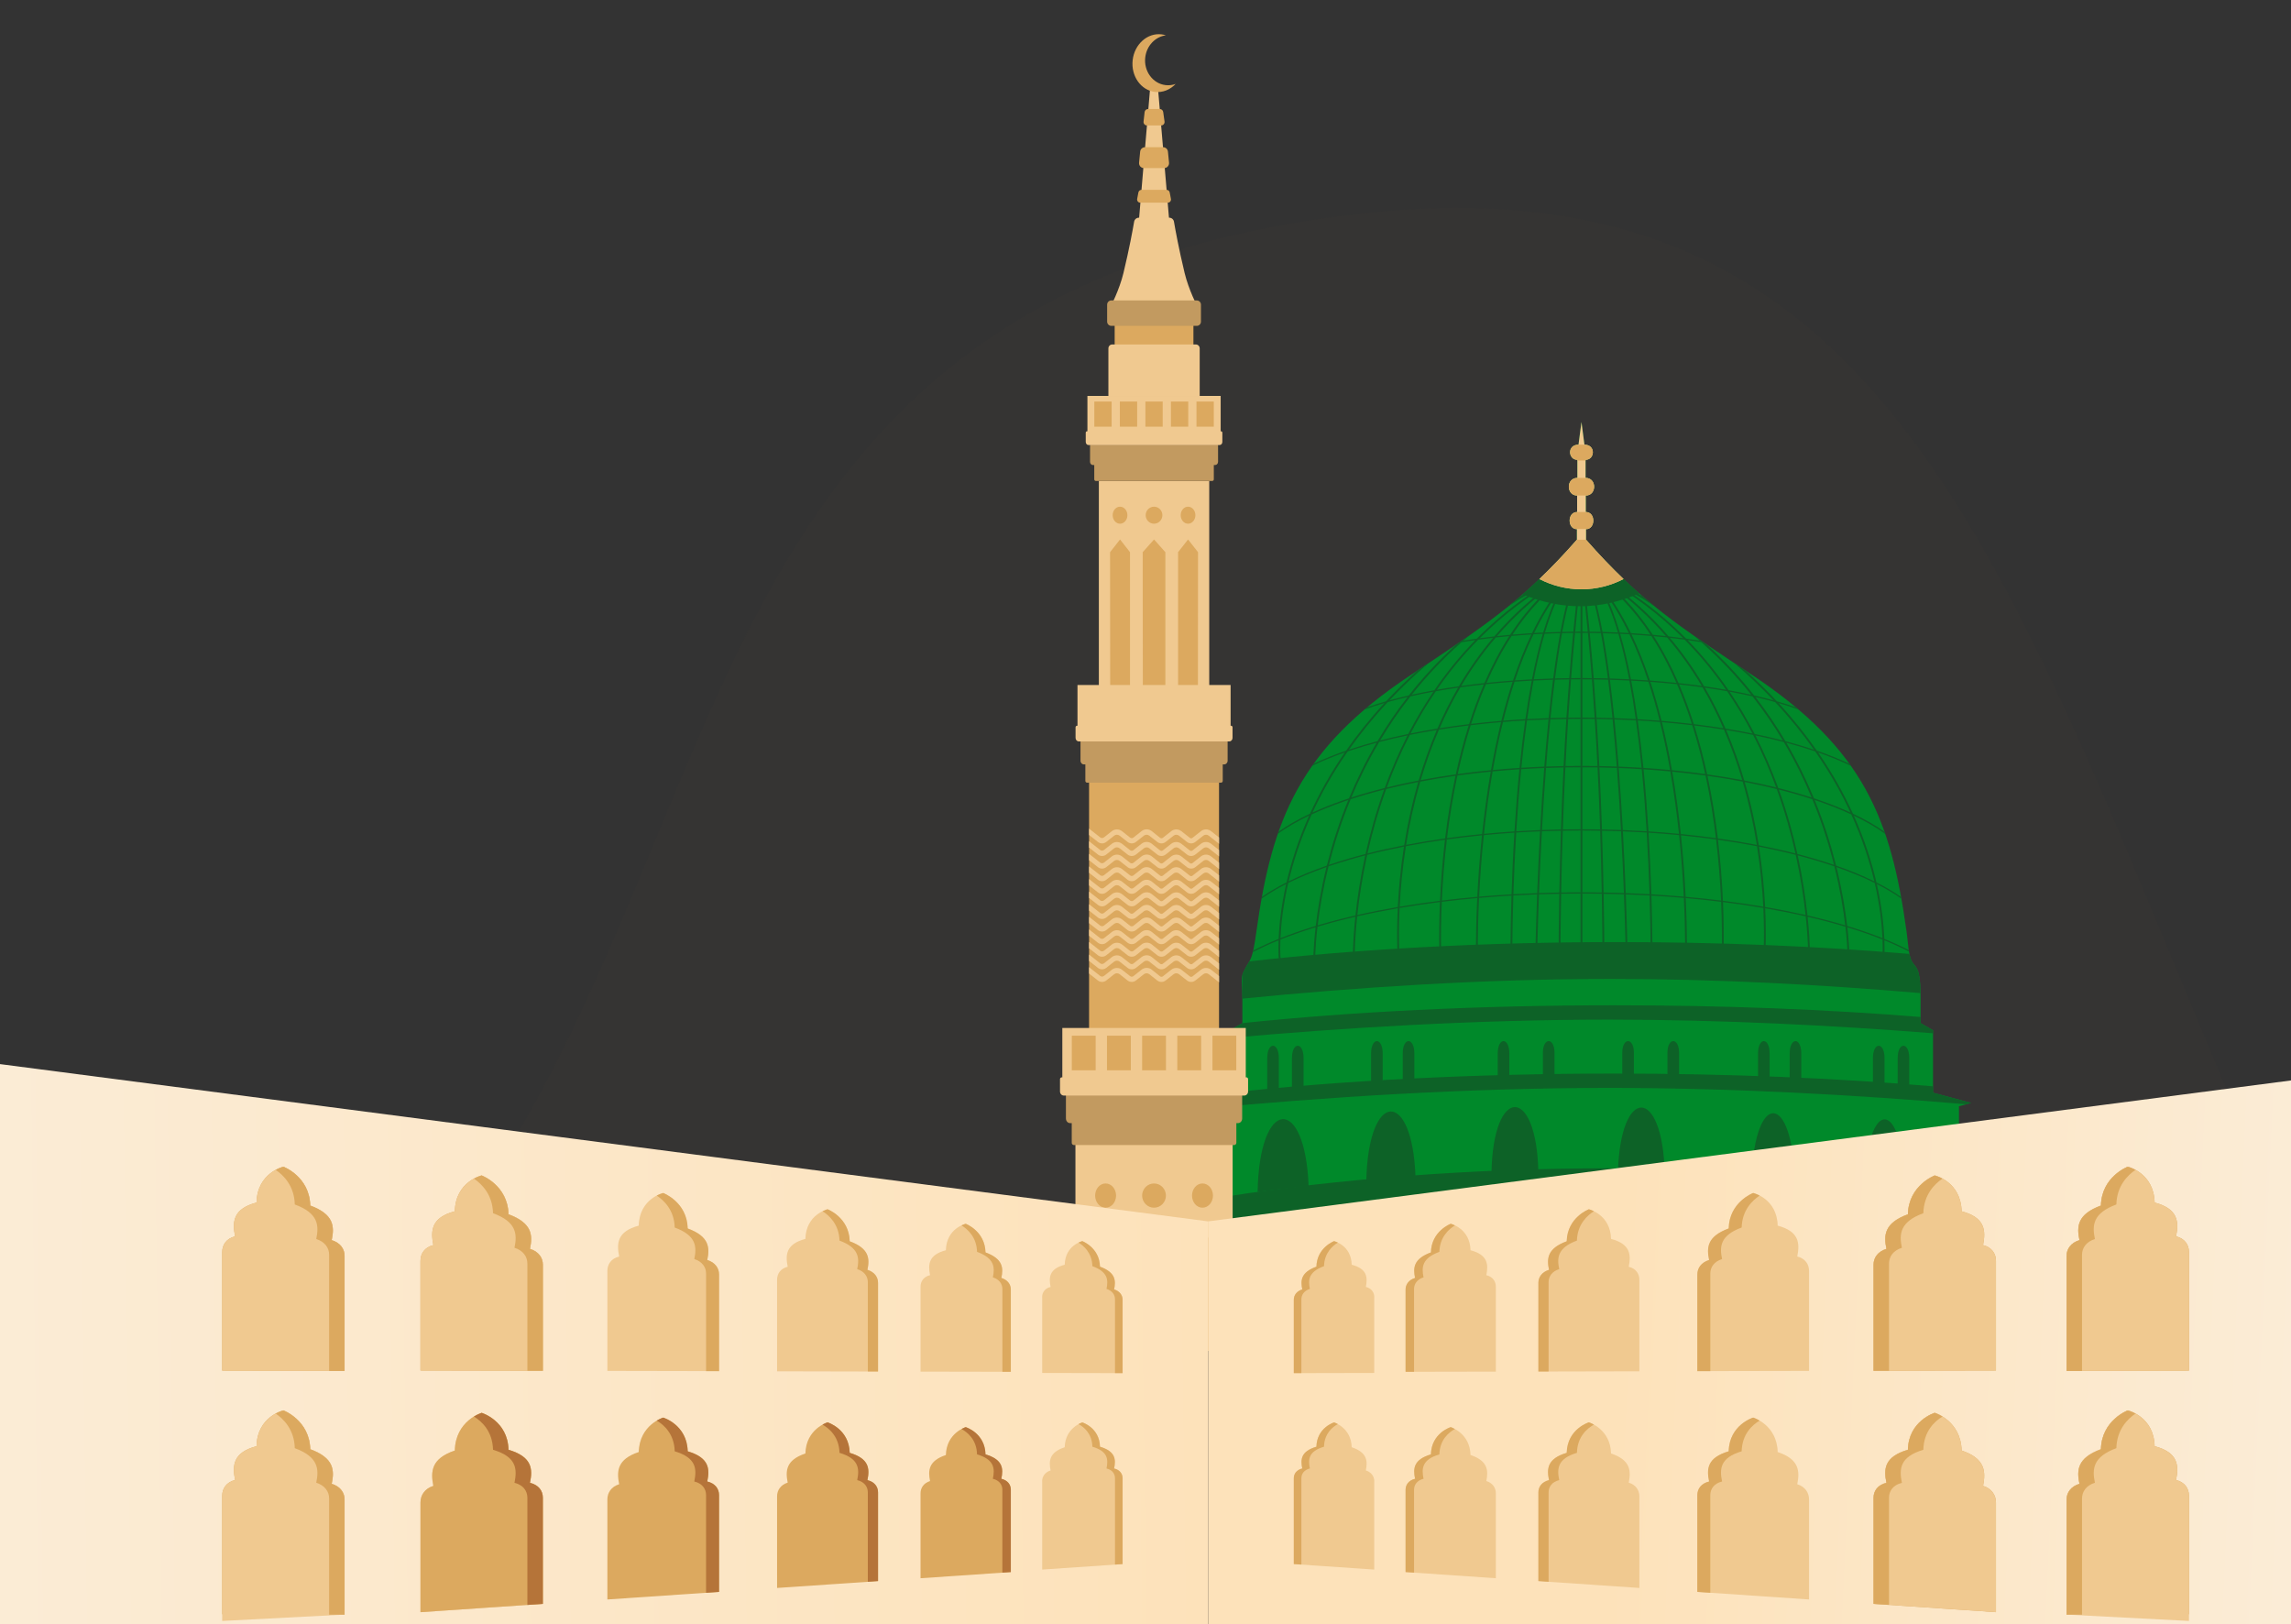 <svg width="134" height="95" viewBox="0 0 134 95" fill="none" xmlns="http://www.w3.org/2000/svg">
<rect x="0" y="0" width="134" height="95" fill="#333333" stroke="none"/>
<g clip-path="url(#clip0_3315_64239)">
<path d="M79.5 12.5C22 19 56 83.5 -16 95L-24.5 101.5L148 99.5C119 52 120.764 7.835 79.5 12.5Z" fill="#614730" fill-opacity="0.05"/>
<path fill-rule="evenodd" clip-rule="evenodd" d="M70.42 70.372C85.663 68.512 100.963 65.355 114.58 70.408C115.468 70.738 115.655 74.835 115.463 75.819C103.101 73.211 82.217 73.833 69.671 75.831C69.415 74.044 69.638 71.229 70.42 70.372Z" fill="#DCA95F"/>
<path fill-rule="evenodd" clip-rule="evenodd" d="M92.5 24.682C92.558 25.124 92.616 25.566 92.674 26.008C93.35 26.008 93.284 26.891 92.741 26.891V27.949C93.41 27.949 93.396 28.981 92.754 28.981V29.945C93.341 29.945 93.327 30.949 92.767 30.949V31.565C95.993 35.242 98.317 36.698 102.53 39.507C109.004 43.823 110.604 47.9 111.512 54.472C111.589 55.03 111.615 55.475 111.679 55.789C111.897 56.847 112.334 56.006 112.334 58.392V59.837C112.576 59.977 112.819 60.117 113.062 60.257V63.908C113.805 64.107 114.549 64.306 115.292 64.506C115.055 64.569 114.817 64.633 114.58 64.697V71.32C108.124 70.622 100.405 70.145 92.627 70.145C84.849 70.145 76.963 70.625 70.419 71.327V64.697C70.182 64.633 69.944 64.57 69.707 64.506C70.45 64.307 71.194 64.108 71.937 63.908V60.257C72.18 60.117 72.422 59.977 72.665 59.837V58.406C72.665 57.033 72.452 57.258 73.074 56.224C73.275 55.89 73.371 55.306 73.487 54.473C74.396 47.925 76.008 43.814 82.469 39.508C86.681 36.699 89.005 35.243 92.231 31.566V30.95C91.671 30.95 91.657 29.945 92.245 29.945V28.981C91.603 28.981 91.589 27.95 92.258 27.95V26.892C91.715 26.892 91.65 26.008 92.325 26.008C92.383 25.566 92.442 25.124 92.5 24.682Z" fill="#00892A"/>
<path fill-rule="evenodd" clip-rule="evenodd" d="M94.954 33.86C95.264 34.156 95.571 34.437 95.878 34.706C93.604 35.696 91.331 35.696 89.058 34.762C89.373 34.487 89.688 34.201 90.005 33.899C91.46 33.873 92.938 33.86 94.434 33.86C94.608 33.86 94.781 33.86 94.954 33.86L94.954 33.86Z" fill="#0D6227"/>
<path d="M111.656 55.653C111.651 55.625 111.647 55.595 111.642 55.565C111.205 55.339 110.728 55.122 110.215 54.913C110.182 54.129 110.074 53.024 109.774 51.701C110.311 51.974 110.792 52.26 111.213 52.558L111.195 52.458C110.772 52.163 110.29 51.879 109.753 51.609C109.485 50.448 109.069 49.123 108.43 47.702C109.131 48.036 109.748 48.394 110.268 48.771C110.253 48.728 110.238 48.685 110.223 48.643C109.697 48.271 109.079 47.919 108.379 47.589C107.858 46.444 107.191 45.238 106.341 44.005C107.045 44.251 107.688 44.515 108.262 44.795C108.233 44.755 108.204 44.713 108.174 44.672C107.602 44.399 106.965 44.142 106.27 43.903C105.63 42.984 104.888 42.052 104.027 41.118C104.441 41.24 104.832 41.367 105.198 41.5C105.145 41.456 105.091 41.411 105.037 41.366C104.689 41.243 104.319 41.126 103.93 41.014C103.373 40.417 102.768 39.82 102.11 39.227L101.438 38.779C102.281 39.501 103.042 40.229 103.731 40.958C103.37 40.858 102.992 40.763 102.6 40.673C101.803 39.657 100.892 38.662 99.852 37.714C99.786 37.669 99.72 37.624 99.655 37.58L99.633 37.565C99.44 37.432 99.249 37.301 99.063 37.17C99.18 37.269 99.295 37.368 99.409 37.468C99.151 37.426 98.889 37.386 98.622 37.349C97.56 36.271 96.341 35.266 94.945 34.375C95.356 34.598 95.756 34.824 96.146 35.051C96.347 35.177 96.546 35.305 96.741 35.434C96.52 35.254 96.3 35.071 96.081 34.882C94.995 34.213 93.813 33.592 92.522 33.034L92.502 33.081H92.5H92.499L92.479 33.034C91.188 33.592 90.006 34.213 88.92 34.882C88.701 35.071 88.481 35.254 88.259 35.434C88.455 35.304 88.653 35.177 88.855 35.051C89.245 34.824 89.644 34.598 90.055 34.375C88.659 35.266 87.441 36.271 86.378 37.349C86.112 37.386 85.85 37.426 85.592 37.468C85.706 37.368 85.821 37.269 85.938 37.17C85.76 37.294 85.58 37.419 85.396 37.545L85.339 37.584C85.276 37.627 85.213 37.67 85.148 37.714C84.108 38.662 83.197 39.657 82.4 40.673C82.008 40.763 81.631 40.858 81.27 40.958C81.958 40.229 82.719 39.501 83.562 38.779L82.89 39.227C82.232 39.82 81.627 40.417 81.07 41.014C80.683 41.125 80.314 41.242 79.967 41.364C79.914 41.409 79.86 41.454 79.808 41.499C80.172 41.366 80.561 41.239 80.973 41.118C80.112 42.052 79.37 42.984 78.73 43.903C78.041 44.14 77.408 44.395 76.839 44.666C76.809 44.707 76.78 44.748 76.751 44.789C77.322 44.511 77.961 44.248 78.659 44.005C77.809 45.238 77.143 46.444 76.621 47.589C75.925 47.916 75.31 48.267 74.786 48.636C74.771 48.679 74.756 48.721 74.741 48.764C75.259 48.39 75.873 48.034 76.57 47.701C75.932 49.123 75.516 50.448 75.247 51.609C74.712 51.878 74.23 52.161 73.808 52.456L73.789 52.556C74.209 52.259 74.69 51.973 75.226 51.7C74.926 53.024 74.818 54.128 74.785 54.913C74.249 55.13 73.752 55.358 73.299 55.595C73.292 55.627 73.284 55.657 73.277 55.688C73.734 55.447 74.237 55.215 74.782 54.993C74.754 55.763 74.8 56.203 74.8 56.211L74.909 56.201C74.908 56.194 74.861 55.74 74.892 54.948C75.456 54.722 76.063 54.508 76.71 54.305C76.789 54.281 76.868 54.256 76.948 54.232C76.799 55.548 76.811 56.348 76.811 56.359L76.92 56.358C76.92 56.348 76.907 55.533 77.061 54.198C77.757 53.99 78.495 53.795 79.272 53.616C79.1 55.27 79.126 56.309 79.126 56.321L79.235 56.319C79.235 56.307 79.209 55.259 79.383 53.591C80.138 53.419 80.93 53.262 81.753 53.12C81.657 55.153 81.781 56.464 81.782 56.477L81.891 56.468C81.89 56.455 81.766 55.139 81.862 53.101C82.623 52.972 83.411 52.856 84.222 52.755C84.126 54.962 84.21 56.422 84.211 56.437L84.319 56.431C84.319 56.417 84.235 54.953 84.331 52.742C85.006 52.659 85.697 52.586 86.402 52.523C86.292 54.819 86.335 56.345 86.336 56.36L86.445 56.357C86.444 56.342 86.401 54.812 86.511 52.514C87.133 52.46 87.765 52.414 88.407 52.377C88.331 54.803 88.347 56.456 88.347 56.473L88.456 56.472C88.456 56.456 88.44 54.8 88.516 52.371C88.975 52.345 89.438 52.323 89.906 52.306C89.812 54.795 89.789 56.494 89.788 56.51L89.897 56.511C89.897 56.495 89.921 54.794 90.015 52.303C90.408 52.289 90.804 52.279 91.203 52.272C91.177 53.707 91.161 55.122 91.155 56.511L91.263 56.511C91.27 55.122 91.285 53.706 91.312 52.27C91.687 52.264 92.065 52.261 92.445 52.26V56.568H92.554V52.26C92.934 52.261 93.312 52.264 93.687 52.27C93.714 53.706 93.729 55.122 93.736 56.511L93.844 56.511C93.838 55.122 93.823 53.707 93.796 52.272C94.195 52.279 94.591 52.289 94.984 52.303C95.079 54.794 95.102 56.495 95.102 56.511L95.211 56.51C95.211 56.494 95.187 54.795 95.093 52.306C95.561 52.323 96.024 52.345 96.483 52.371C96.559 54.8 96.544 56.456 96.543 56.472L96.652 56.473C96.652 56.456 96.668 54.804 96.592 52.377C97.234 52.414 97.866 52.46 98.488 52.514C98.598 54.812 98.555 56.342 98.555 56.357L98.663 56.36C98.663 56.345 98.707 54.819 98.597 52.523C99.302 52.586 99.993 52.659 100.668 52.742C100.764 54.953 100.68 56.417 100.68 56.431L100.788 56.437C100.789 56.422 100.873 54.962 100.777 52.755C101.588 52.856 102.376 52.972 103.137 53.101C103.233 55.139 103.109 56.455 103.108 56.468L103.217 56.477C103.218 56.464 103.342 55.153 103.246 53.12C104.069 53.262 104.861 53.419 105.616 53.591C105.791 55.259 105.764 56.307 105.764 56.319L105.873 56.321C105.873 56.309 105.899 55.271 105.727 53.616C106.504 53.795 107.242 53.99 107.938 54.198C108.092 55.533 108.079 56.347 108.079 56.358L108.188 56.359C108.188 56.348 108.2 55.548 108.051 54.232C108.131 54.256 108.21 54.281 108.289 54.305C108.936 54.508 109.544 54.722 110.107 54.948C110.138 55.74 110.091 56.194 110.09 56.201L110.199 56.211C110.2 56.204 110.245 55.763 110.217 54.993C110.735 55.204 111.216 55.424 111.655 55.653L111.656 55.653ZM109.628 51.547C108.961 51.218 108.213 50.91 107.395 50.626C107.099 49.444 106.694 48.144 106.139 46.788C106.242 46.822 106.344 46.857 106.445 46.892C107.106 47.123 107.72 47.37 108.281 47.631C108.93 49.055 109.353 50.382 109.628 51.547H109.628ZM88.276 37.203C87.72 38.067 87.238 38.991 86.821 39.951C86.359 40.001 85.907 40.056 85.466 40.117C86.046 39.14 86.716 38.188 87.491 37.283C87.749 37.254 88.011 37.228 88.276 37.203ZM87.562 37.201C88.496 36.123 89.579 35.114 90.835 34.215C89.866 35.05 89.037 36.038 88.327 37.125C88.069 37.149 87.814 37.174 87.562 37.201ZM90.236 37.068C89.997 37.886 89.787 38.783 89.605 39.731C89.269 39.749 88.938 39.769 88.61 39.792C88.924 38.852 89.283 37.946 89.693 37.097C89.873 37.087 90.054 37.077 90.236 37.068ZM89.73 37.021C90.161 36.139 90.648 35.32 91.198 34.592C90.842 35.259 90.53 36.074 90.258 36.994C90.081 37.002 89.905 37.011 89.73 37.021ZM95.306 37.097C95.716 37.946 96.075 38.852 96.389 39.792C96.061 39.769 95.73 39.749 95.394 39.731C95.212 38.783 95.003 37.886 94.763 37.068C94.945 37.077 95.126 37.087 95.306 37.097H95.306ZM94.742 36.994C94.469 36.074 94.157 35.258 93.801 34.592C94.352 35.32 94.838 36.139 95.269 37.021C95.095 37.011 94.919 37.002 94.742 36.994ZM97.508 37.283C98.283 38.188 98.953 39.14 99.533 40.117C99.093 40.056 98.641 40.001 98.179 39.951C97.761 38.991 97.28 38.067 96.723 37.203C96.988 37.228 97.25 37.254 97.508 37.283H97.508ZM96.672 37.125C95.962 36.038 95.133 35.05 94.164 34.214C95.421 35.114 96.504 36.123 97.437 37.201C97.185 37.174 96.93 37.148 96.672 37.125ZM84.165 42.672C84.729 42.581 85.308 42.5 85.901 42.428C85.602 43.377 85.354 44.337 85.148 45.288C84.443 45.386 83.759 45.498 83.097 45.624C83.385 44.65 83.737 43.658 84.165 42.671V42.672ZM82.977 45.647C82.333 45.771 81.711 45.907 81.112 46.055C81.484 45.044 81.927 44.011 82.459 42.982C82.969 42.877 83.496 42.781 84.038 42.692C83.613 43.681 83.264 44.673 82.977 45.647ZM98.955 42.337C98.378 42.268 97.787 42.209 97.185 42.159C96.992 41.386 96.775 40.621 96.53 39.876C97.06 39.915 97.58 39.961 98.088 40.015C98.416 40.771 98.703 41.549 98.955 42.337ZM98.212 40.028C98.679 40.079 99.135 40.136 99.581 40.198C100.042 40.984 100.446 41.786 100.799 42.592C100.239 42.502 99.663 42.422 99.073 42.351C98.823 41.564 98.537 40.785 98.212 40.028V40.028ZM97.072 42.15C96.647 42.116 96.216 42.086 95.781 42.061C95.671 41.29 95.547 40.533 95.409 39.806C95.748 39.823 96.083 39.844 96.414 39.868C96.66 40.612 96.879 41.377 97.072 42.15ZM95.674 42.055C95.261 42.032 94.843 42.014 94.421 42C94.343 41.234 94.257 40.481 94.163 39.755C94.547 39.766 94.927 39.781 95.303 39.8C95.442 40.527 95.565 41.283 95.674 42.055H95.674ZM94.313 41.996C94.004 41.987 93.694 41.98 93.381 41.975C93.332 41.23 93.279 40.483 93.22 39.735C93.501 39.738 93.779 39.744 94.056 39.752C94.149 40.477 94.235 41.23 94.313 41.996V41.996ZM93.271 41.974C93.033 41.971 92.794 41.969 92.554 41.968V39.73C92.74 39.73 92.926 39.732 93.111 39.734C93.169 40.481 93.223 41.228 93.271 41.974V41.974ZM92.445 41.968C92.205 41.968 91.966 41.97 91.728 41.974C91.776 41.228 91.83 40.481 91.888 39.733C92.073 39.731 92.259 39.73 92.445 39.73V41.968V41.968ZM91.618 41.975C91.306 41.98 90.995 41.987 90.686 41.996C90.764 41.23 90.85 40.477 90.944 39.752C91.22 39.744 91.499 39.739 91.779 39.735C91.721 40.483 91.667 41.23 91.618 41.975V41.975ZM90.579 42C90.156 42.014 89.738 42.032 89.325 42.055C89.434 41.283 89.558 40.527 89.696 39.8C90.072 39.781 90.452 39.766 90.836 39.755C90.742 40.48 90.656 41.233 90.579 42H90.579ZM89.219 42.061C88.783 42.086 88.352 42.115 87.927 42.15C88.121 41.377 88.339 40.612 88.585 39.867C88.917 39.844 89.252 39.823 89.591 39.805C89.452 40.533 89.328 41.289 89.219 42.061ZM87.815 42.159C87.213 42.209 86.622 42.268 86.044 42.337C86.296 41.549 86.584 40.771 86.912 40.015C87.42 39.961 87.94 39.915 88.47 39.876C88.225 40.621 88.007 41.386 87.815 42.159ZM85.926 42.351C85.337 42.422 84.761 42.503 84.201 42.592C84.553 41.786 84.957 40.985 85.419 40.198C85.864 40.136 86.321 40.079 86.788 40.029C86.462 40.786 86.177 41.564 85.926 42.351V42.351ZM86.02 42.414C86.599 42.345 87.192 42.285 87.796 42.234C87.566 43.167 87.371 44.111 87.207 45.044C86.544 45.108 85.895 45.184 85.263 45.272C85.47 44.321 85.719 43.361 86.02 42.414ZM87.909 42.225C88.336 42.19 88.77 42.16 89.208 42.135C89.08 43.048 88.97 43.98 88.877 44.91C88.35 44.944 87.829 44.985 87.318 45.034C87.483 44.1 87.677 43.157 87.909 42.225ZM89.314 42.129C89.729 42.106 90.148 42.088 90.571 42.074C90.48 42.983 90.398 43.911 90.326 44.835C89.874 44.852 89.427 44.875 88.984 44.903C89.077 43.973 89.186 43.041 89.314 42.129ZM90.679 42.071C90.989 42.061 91.3 42.054 91.614 42.049C91.554 42.97 91.501 43.888 91.455 44.803C91.112 44.81 90.772 44.819 90.434 44.831C90.506 43.907 90.587 42.979 90.679 42.071ZM91.723 42.047C91.963 42.044 92.203 42.042 92.445 42.042V44.794C92.15 44.794 91.856 44.797 91.564 44.801C91.611 43.887 91.663 42.968 91.723 42.047ZM92.554 42.042C92.796 42.042 93.037 42.044 93.276 42.047C93.336 42.968 93.389 43.887 93.435 44.801C93.143 44.797 92.85 44.794 92.554 44.794V42.042ZM93.386 42.049C93.7 42.054 94.011 42.061 94.32 42.07C94.412 42.979 94.493 43.906 94.565 44.831C94.227 44.819 93.887 44.81 93.545 44.803C93.498 43.888 93.446 42.97 93.386 42.049ZM94.428 42.074C94.852 42.088 95.271 42.106 95.685 42.129C95.814 43.041 95.923 43.973 96.016 44.903C95.573 44.875 95.126 44.853 94.674 44.835C94.602 43.911 94.52 42.983 94.428 42.074ZM95.791 42.135C96.23 42.16 96.664 42.19 97.091 42.225C97.322 43.157 97.517 44.1 97.682 45.033C97.17 44.985 96.65 44.944 96.123 44.91C96.029 43.98 95.92 43.047 95.791 42.135ZM97.204 42.234C97.808 42.285 98.401 42.345 98.98 42.414C99.281 43.361 99.53 44.321 99.737 45.272C99.105 45.184 98.456 45.109 97.793 45.044C97.629 44.11 97.434 43.167 97.204 42.234ZM99.098 42.428C99.692 42.5 100.271 42.581 100.834 42.672C101.262 43.659 101.614 44.65 101.903 45.624C101.241 45.499 100.556 45.386 99.852 45.288C99.646 44.337 99.397 43.377 99.098 42.428V42.428ZM100.962 42.692C101.503 42.78 102.03 42.877 102.54 42.982C103.072 44.011 103.516 45.044 103.887 46.055C103.289 45.907 102.667 45.771 102.022 45.647C101.736 44.673 101.387 43.68 100.962 42.692ZM102.673 43.009C103.248 43.129 103.801 43.258 104.332 43.397C104.981 44.491 105.518 45.583 105.961 46.644C105.347 46.444 104.695 46.257 104.011 46.086C103.642 45.074 103.201 44.04 102.673 43.009ZM102.63 42.925C102.2 42.094 101.713 41.265 101.162 40.452C101.625 40.537 102.072 40.628 102.501 40.725C103.171 41.576 103.76 42.442 104.278 43.307C103.751 43.171 103.201 43.043 102.63 42.925L102.63 42.925ZM102.497 42.898C101.989 42.795 101.465 42.699 100.927 42.612C100.577 41.807 100.177 41.005 99.719 40.218C100.163 40.282 100.597 40.351 101.017 40.426C101.573 41.238 102.063 42.066 102.497 42.898H102.497ZM99.672 40.137C99.097 39.16 98.434 38.207 97.667 37.301C97.961 37.334 98.251 37.371 98.535 37.41C99.455 38.342 100.258 39.327 100.959 40.341C100.542 40.267 100.112 40.199 99.672 40.136V40.137ZM98.054 39.938C97.549 39.885 97.032 39.839 96.505 39.8C96.193 38.862 95.837 37.955 95.429 37.105C95.82 37.129 96.206 37.158 96.585 37.191C97.147 38.053 97.633 38.977 98.054 39.938V39.938ZM95.289 39.726C94.915 39.707 94.536 39.692 94.154 39.681C94.032 38.743 93.896 37.85 93.745 37.032C94.052 37.039 94.355 37.05 94.656 37.064C94.896 37.879 95.106 38.777 95.289 39.726L95.289 39.726ZM94.046 39.678C93.771 39.671 93.494 39.665 93.215 39.662C93.145 38.781 93.069 37.899 92.985 37.018C93.203 37.02 93.421 37.024 93.636 37.029C93.788 37.846 93.924 38.739 94.046 39.678ZM93.105 39.66C92.922 39.658 92.739 39.657 92.555 39.657V37.016C92.662 37.016 92.769 37.016 92.875 37.017C92.959 37.898 93.036 38.78 93.105 39.661V39.66ZM92.445 39.657C92.261 39.657 92.078 39.659 91.895 39.66C91.964 38.78 92.041 37.898 92.125 37.017C92.231 37.016 92.338 37.016 92.445 37.015V39.657V39.657ZM91.785 39.662C91.506 39.665 91.229 39.671 90.953 39.678C91.076 38.739 91.212 37.847 91.363 37.029C91.579 37.024 91.797 37.02 92.015 37.018C91.931 37.899 91.855 38.781 91.785 39.662ZM90.846 39.681C90.463 39.692 90.085 39.708 89.711 39.726C89.894 38.777 90.104 37.879 90.344 37.063C90.645 37.05 90.949 37.039 91.255 37.031C91.104 37.85 90.968 38.743 90.846 39.681L90.846 39.681ZM88.495 39.801C87.968 39.839 87.451 39.885 86.946 39.938C87.367 38.977 87.853 38.053 88.415 37.191C88.794 37.158 89.179 37.129 89.57 37.105C89.163 37.955 88.807 38.862 88.495 39.8V39.801ZM85.328 40.137C84.887 40.2 84.458 40.268 84.041 40.341C84.742 39.328 85.545 38.342 86.465 37.41C86.749 37.371 87.039 37.335 87.333 37.301C86.566 38.207 85.902 39.16 85.328 40.137ZM85.281 40.218C84.823 41.005 84.423 41.807 84.073 42.612C83.534 42.7 83.011 42.795 82.503 42.898C82.936 42.066 83.427 41.238 83.983 40.426C84.403 40.351 84.836 40.282 85.281 40.218H85.281ZM82.37 42.925C81.799 43.043 81.249 43.171 80.722 43.307C81.24 42.442 81.829 41.576 82.499 40.725C82.928 40.628 83.375 40.537 83.838 40.452C83.287 41.265 82.8 42.094 82.37 42.925H82.37ZM82.327 43.009C81.799 44.04 81.357 45.074 80.989 46.086C80.305 46.258 79.653 46.444 79.038 46.644C79.482 45.583 80.019 44.491 80.668 43.397C81.199 43.258 81.752 43.129 82.327 43.009ZM80.956 46.178C80.481 47.493 80.129 48.768 79.869 49.945C79.15 50.131 78.469 50.333 77.83 50.549C77.796 50.56 77.762 50.572 77.728 50.583C78.027 49.399 78.437 48.098 78.998 46.743C79.614 46.54 80.268 46.352 80.956 46.178ZM81.079 46.147C81.68 45.998 82.305 45.86 82.952 45.735C82.579 47.018 82.315 48.268 82.13 49.435C81.384 49.581 80.668 49.741 79.984 49.916C80.247 48.737 80.602 47.462 81.079 46.147V46.147ZM83.072 45.712C83.736 45.585 84.423 45.472 85.13 45.373C84.861 46.63 84.665 47.869 84.524 49.035C83.738 49.146 82.977 49.272 82.243 49.413C82.431 48.245 82.697 46.994 83.072 45.712ZM85.244 45.356C85.878 45.269 86.528 45.192 87.192 45.128C86.974 46.38 86.81 47.613 86.687 48.778C85.987 48.847 85.303 48.927 84.635 49.02C84.777 47.852 84.974 46.614 85.244 45.356ZM87.303 45.117C87.817 45.068 88.339 45.026 88.869 44.992C88.747 46.226 88.653 47.455 88.581 48.624C87.976 48.663 87.382 48.711 86.797 48.767C86.921 47.602 87.085 46.368 87.303 45.117ZM88.976 44.985C89.419 44.957 89.867 44.935 90.32 44.917C90.225 46.151 90.146 47.378 90.081 48.547C89.612 48.565 89.148 48.589 88.688 48.618C88.76 47.448 88.854 46.219 88.976 44.985V44.985ZM90.428 44.913C90.767 44.901 91.108 44.891 91.451 44.885C91.449 44.925 91.447 44.966 91.445 45.006C91.387 46.182 91.339 47.351 91.3 48.511C90.927 48.518 90.557 48.529 90.189 48.543C90.254 47.373 90.333 46.147 90.428 44.913H90.428ZM91.554 45.011C91.556 44.968 91.558 44.926 91.561 44.883C91.854 44.879 92.149 44.876 92.445 44.876V48.5C92.098 48.5 91.753 48.503 91.41 48.509C91.448 47.351 91.496 46.184 91.554 45.011ZM92.555 44.876C92.851 44.876 93.146 44.878 93.439 44.883C93.442 44.926 93.444 44.968 93.446 45.011C93.504 46.184 93.552 47.351 93.59 48.509C93.247 48.503 92.902 48.5 92.555 48.499V44.876ZM93.555 45.006C93.553 44.966 93.551 44.925 93.549 44.885C93.892 44.891 94.233 44.901 94.572 44.913C94.667 46.146 94.746 47.373 94.81 48.542C94.443 48.529 94.072 48.518 93.699 48.511C93.661 47.351 93.613 46.181 93.555 45.006H93.555ZM94.68 44.917C95.133 44.935 95.581 44.957 96.024 44.985C96.146 46.219 96.24 47.447 96.312 48.617C95.853 48.589 95.388 48.565 94.919 48.546C94.854 47.378 94.775 46.151 94.68 44.917V44.917ZM96.131 44.992C96.661 45.026 97.183 45.068 97.697 45.117C97.915 46.368 98.08 47.602 98.203 48.767C97.619 48.711 97.024 48.663 96.42 48.624C96.347 47.455 96.254 46.227 96.131 44.992ZM97.808 45.128C98.472 45.193 99.122 45.269 99.756 45.357C100.027 46.614 100.223 47.852 100.365 49.02C99.697 48.928 99.012 48.847 98.313 48.778C98.19 47.613 98.026 46.38 97.808 45.128ZM99.87 45.373C100.577 45.472 101.264 45.586 101.928 45.712C102.303 46.994 102.569 48.245 102.757 49.413C102.023 49.272 101.262 49.146 100.476 49.035C100.335 47.869 100.139 46.63 99.87 45.373ZM102.048 45.735C102.695 45.86 103.321 45.998 103.921 46.147C104.398 47.462 104.752 48.738 105.016 49.916C104.332 49.741 103.616 49.581 102.87 49.435C102.685 48.268 102.421 47.018 102.048 45.735V45.735ZM104.044 46.178C104.732 46.352 105.386 46.54 106.002 46.743C106.563 48.098 106.973 49.4 107.272 50.584C107.238 50.572 107.204 50.56 107.17 50.549C106.531 50.333 105.85 50.132 105.131 49.946C104.871 48.769 104.519 47.494 104.044 46.178ZM108.23 47.52C107.688 47.271 107.1 47.036 106.469 46.815C106.347 46.773 106.223 46.731 106.098 46.689C105.659 45.628 105.127 44.534 104.483 43.437C104.977 43.569 105.451 43.709 105.902 43.857C105.992 43.886 106.081 43.916 106.17 43.946C107.028 45.175 107.701 46.377 108.23 47.52ZM103.827 41.061C104.699 41.993 105.45 42.926 106.099 43.844C106.041 43.825 105.983 43.806 105.925 43.787C105.45 43.632 104.951 43.485 104.43 43.347C103.917 42.482 103.334 41.616 102.672 40.764C103.074 40.858 103.46 40.957 103.828 41.061H103.827ZM99.513 37.559C100.622 38.541 101.588 39.575 102.429 40.634C102.004 40.539 101.562 40.45 101.104 40.367C100.411 39.354 99.616 38.368 98.706 37.435C98.98 37.474 99.249 37.515 99.513 37.559V37.559ZM98.451 37.325C98.171 37.287 97.886 37.252 97.597 37.219C96.511 35.949 95.22 34.772 93.686 33.752C95.546 34.774 97.119 35.992 98.451 37.325ZM96.533 37.113C96.159 37.081 95.778 37.053 95.393 37.029C94.818 35.843 94.144 34.769 93.353 33.871C93.258 33.74 93.161 33.619 93.061 33.508C94.455 34.456 95.597 35.697 96.533 37.113ZM93.286 33.959C93.817 34.695 94.261 35.743 94.634 36.989C94.336 36.976 94.035 36.965 93.731 36.958C93.446 35.43 93.107 34.165 92.703 33.349C92.904 33.542 93.099 33.745 93.286 33.959ZM93.623 36.955C93.409 36.95 93.194 36.946 92.978 36.944C92.863 35.749 92.734 34.554 92.589 33.362C92.995 34.165 93.336 35.426 93.623 36.955ZM92.868 36.944C92.763 36.943 92.659 36.942 92.554 36.942V33.995C92.669 34.977 92.773 35.96 92.868 36.944ZM92.445 36.942C92.34 36.942 92.236 36.943 92.132 36.944C92.227 35.96 92.33 34.977 92.445 33.995V36.942ZM92.022 36.945C91.805 36.947 91.591 36.95 91.377 36.955C91.663 35.426 92.005 34.165 92.41 33.363C92.266 34.554 92.137 35.749 92.022 36.945ZM92.296 33.349C91.893 34.165 91.554 35.431 91.268 36.958C90.965 36.966 90.664 36.976 90.366 36.989C90.738 35.743 91.183 34.695 91.713 33.959C91.901 33.745 92.096 33.542 92.296 33.349ZM91.646 33.871C90.855 34.769 90.181 35.843 89.607 37.029C89.221 37.053 88.841 37.081 88.466 37.113C89.402 35.698 90.544 34.456 91.938 33.508C91.838 33.619 91.741 33.74 91.646 33.871ZM91.313 33.752C89.78 34.772 88.489 35.949 87.402 37.22C87.113 37.252 86.829 37.288 86.549 37.325C87.88 35.992 89.454 34.775 91.313 33.752ZM85.487 37.559C85.751 37.516 86.02 37.474 86.294 37.435C85.384 38.368 84.589 39.354 83.895 40.367C83.438 40.45 82.996 40.539 82.571 40.634C83.412 39.575 84.377 38.541 85.487 37.559V37.559ZM81.172 41.061C81.54 40.957 81.926 40.858 82.328 40.765C81.665 41.617 81.083 42.482 80.57 43.347C80.048 43.485 79.549 43.632 79.076 43.787C79.017 43.806 78.959 43.825 78.901 43.845C79.55 42.926 80.301 41.994 81.173 41.061H81.172ZM78.83 43.946C78.918 43.916 79.007 43.886 79.098 43.857C79.549 43.709 80.023 43.57 80.517 43.438C79.874 44.534 79.341 45.628 78.901 46.69C78.776 46.731 78.653 46.773 78.531 46.816C77.9 47.036 77.312 47.271 76.77 47.52C77.298 46.378 77.972 45.175 78.83 43.946ZM76.719 47.632C77.28 47.37 77.894 47.124 78.555 46.893C78.655 46.858 78.758 46.823 78.861 46.788C78.305 48.144 77.9 49.444 77.605 50.626C76.787 50.911 76.039 51.219 75.372 51.547C75.647 50.383 76.07 49.055 76.719 47.632H76.719ZM76.689 54.236C76.051 54.436 75.453 54.647 74.895 54.87C74.93 54.076 75.043 52.966 75.35 51.639C76.016 51.308 76.763 50.998 77.584 50.711C77.255 52.044 77.066 53.223 76.957 54.154C76.867 54.181 76.777 54.209 76.689 54.236ZM77.071 54.12C77.182 53.184 77.374 52.002 77.707 50.668C77.755 50.652 77.804 50.635 77.853 50.619C78.48 50.407 79.148 50.209 79.851 50.026C79.56 51.353 79.385 52.553 79.28 53.54C78.504 53.719 77.766 53.912 77.07 54.12H77.071ZM79.391 53.515C79.498 52.525 79.674 51.324 79.967 49.996C80.652 49.82 81.37 49.659 82.118 49.512C81.913 50.821 81.807 52.022 81.757 53.046C80.936 53.187 80.146 53.344 79.391 53.515ZM81.867 53.028C81.918 52.002 82.025 50.799 82.231 49.49C82.966 49.349 83.728 49.222 84.515 49.111C84.36 50.417 84.272 51.632 84.225 52.682C83.415 52.783 82.627 52.899 81.867 53.028ZM84.335 52.669C84.382 51.617 84.47 50.402 84.626 49.095C85.294 49.003 85.979 48.922 86.68 48.853C86.543 50.165 86.458 51.388 86.406 52.45C85.701 52.513 85.01 52.586 84.335 52.669ZM86.515 52.441C86.567 51.377 86.652 50.154 86.789 48.842C87.375 48.785 87.97 48.737 88.576 48.698C88.496 50 88.444 51.227 88.41 52.304C87.768 52.341 87.136 52.387 86.515 52.441V52.441ZM88.518 52.298C88.552 51.22 88.605 49.993 88.684 48.692C89.143 48.663 89.608 48.639 90.077 48.621C90.005 49.923 89.95 51.151 89.909 52.234C89.441 52.251 88.977 52.272 88.518 52.298V52.298ZM90.018 52.23C90.059 51.147 90.114 49.919 90.185 48.616C90.553 48.602 90.924 48.592 91.298 48.585C91.258 49.801 91.227 51.007 91.205 52.199C90.806 52.206 90.41 52.216 90.017 52.23H90.018ZM91.314 52.197C91.336 51.005 91.367 49.799 91.407 48.583C91.751 48.577 92.097 48.574 92.445 48.573V52.187C92.065 52.188 91.688 52.191 91.314 52.197ZM92.554 52.187V48.573C92.902 48.573 93.248 48.577 93.592 48.583C93.632 49.799 93.663 51.005 93.685 52.197C93.311 52.191 92.934 52.188 92.554 52.187ZM93.794 52.199C93.772 51.007 93.742 49.801 93.701 48.585C94.075 48.592 94.446 48.602 94.814 48.616C94.886 49.919 94.94 51.147 94.981 52.23C94.589 52.216 94.193 52.206 93.794 52.199H93.794ZM95.09 52.234C95.049 51.151 94.994 49.923 94.922 48.62C95.392 48.639 95.856 48.663 96.316 48.691C96.395 49.992 96.447 51.219 96.481 52.298C96.022 52.272 95.558 52.25 95.09 52.233V52.234ZM96.59 52.304C96.555 51.227 96.503 50 96.424 48.698C97.029 48.737 97.625 48.785 98.21 48.842C98.347 50.154 98.432 51.378 98.484 52.441C97.863 52.387 97.231 52.342 96.59 52.304V52.304ZM98.593 52.45C98.541 51.388 98.456 50.165 98.32 48.853C99.02 48.922 99.705 49.003 100.373 49.095C100.529 50.402 100.617 51.617 100.664 52.669C99.989 52.586 99.299 52.513 98.593 52.45ZM100.774 52.682C100.727 51.632 100.639 50.417 100.484 49.111C101.271 49.222 102.034 49.349 102.768 49.49C102.974 50.799 103.082 52.002 103.133 53.028C102.372 52.898 101.585 52.783 100.774 52.682ZM103.243 53.046C103.192 52.023 103.086 50.821 102.881 49.512C103.629 49.659 104.348 49.82 105.032 49.996C105.325 51.324 105.501 52.525 105.608 53.515C104.853 53.344 104.064 53.187 103.243 53.046ZM105.719 53.54C105.614 52.553 105.439 51.353 105.148 50.026C105.852 50.209 106.519 50.407 107.146 50.619C107.195 50.635 107.244 50.652 107.292 50.668C107.625 52.002 107.817 53.184 107.928 54.12C107.233 53.912 106.495 53.719 105.719 53.54H105.719ZM108.311 54.236C108.222 54.208 108.132 54.181 108.042 54.154C107.933 53.223 107.744 52.044 107.415 50.711C108.236 50.998 108.984 51.309 109.649 51.639C109.956 52.966 110.069 54.076 110.104 54.869C109.547 54.647 108.948 54.436 108.311 54.236Z" fill="#0D6227"/>
<path fill-rule="evenodd" clip-rule="evenodd" d="M112.334 59.478V59.837C112.577 59.977 112.819 60.117 113.062 60.257V60.43C107.263 59.973 100.687 59.632 94.111 59.632C86.283 59.632 78.456 60.116 71.938 60.702V60.257C72.18 60.117 72.423 59.977 72.666 59.836V59.836C78.992 59.175 86.448 58.793 94.434 58.793C100.846 58.793 106.916 59.039 112.334 59.478L112.334 59.478Z" fill="#0D6227"/>
<path fill-rule="evenodd" clip-rule="evenodd" d="M109.031 69.354C109.847 69.439 110.651 69.53 111.439 69.626C111.316 64.169 109.22 64.079 109.031 69.354Z" fill="#0D6227"/>
<path fill-rule="evenodd" clip-rule="evenodd" d="M102.459 68.828C103.308 68.877 104.147 68.933 104.974 68.994C104.832 63.865 102.646 63.811 102.459 68.828Z" fill="#0D6227"/>
<path fill-rule="evenodd" clip-rule="evenodd" d="M94.632 68.564C95.552 68.573 96.465 68.59 97.369 68.614C97.242 63.514 94.775 63.496 94.632 68.564Z" fill="#0D6227"/>
<path fill-rule="evenodd" clip-rule="evenodd" d="M87.234 68.645C88.14 68.615 89.055 68.593 89.979 68.577C89.879 63.447 87.312 63.47 87.234 68.645Z" fill="#0D6227"/>
<path fill-rule="evenodd" clip-rule="evenodd" d="M79.915 69.053C80.861 68.977 81.82 68.91 82.794 68.851C82.617 63.657 80.03 63.724 79.915 69.053Z" fill="#0D6227"/>
<path fill-rule="evenodd" clip-rule="evenodd" d="M73.557 69.708C74.53 69.583 75.525 69.468 76.541 69.362C76.334 64.037 73.657 64.151 73.557 69.708Z" fill="#0D6227"/>
<path fill-rule="evenodd" clip-rule="evenodd" d="M123 78C115.659 76.731 104.08 75.205 92.5 75.205C80.92 75.205 69.34 76.731 62 78C73.267 72.608 111.655 72.57 123 78Z" fill="#F0C990"/>
<path fill-rule="evenodd" clip-rule="evenodd" d="M110.994 61.885V63.861H111.672V61.885C111.672 60.919 110.994 60.919 110.994 61.885Z" fill="#0D6227"/>
<path fill-rule="evenodd" clip-rule="evenodd" d="M109.547 61.885V63.861H110.225V61.885C110.225 60.919 109.547 60.919 109.547 61.885Z" fill="#0D6227"/>
<path fill-rule="evenodd" clip-rule="evenodd" d="M104.678 61.614V63.591H105.357V61.614C105.357 60.648 104.678 60.648 104.678 61.614Z" fill="#0D6227"/>
<path fill-rule="evenodd" clip-rule="evenodd" d="M102.827 61.614V63.591H103.505V61.614C103.505 60.648 102.827 60.648 102.827 61.614Z" fill="#0D6227"/>
<path fill-rule="evenodd" clip-rule="evenodd" d="M97.529 61.572V63.432H98.208V61.572C98.208 60.662 97.529 60.662 97.529 61.572Z" fill="#0D6227"/>
<path fill-rule="evenodd" clip-rule="evenodd" d="M94.886 61.572V63.432H95.565V61.572C95.565 60.662 94.886 60.662 94.886 61.572Z" fill="#0D6227"/>
<path fill-rule="evenodd" clip-rule="evenodd" d="M90.244 61.572V63.432H90.923V61.572C90.923 60.662 90.244 60.662 90.244 61.572Z" fill="#0D6227"/>
<path fill-rule="evenodd" clip-rule="evenodd" d="M87.602 61.614V63.591H88.28V61.614C88.28 60.648 87.602 60.648 87.602 61.614Z" fill="#0D6227"/>
<path fill-rule="evenodd" clip-rule="evenodd" d="M82.046 61.614V63.591H82.725V61.614C82.725 60.648 82.046 60.648 82.046 61.614Z" fill="#0D6227"/>
<path fill-rule="evenodd" clip-rule="evenodd" d="M80.194 61.614V63.591H80.873V61.614C80.873 60.648 80.194 60.648 80.194 61.614Z" fill="#0D6227"/>
<path fill-rule="evenodd" clip-rule="evenodd" d="M75.566 61.885V63.861H76.245V61.885C76.245 60.919 75.566 60.919 75.566 61.885Z" fill="#0D6227"/>
<path fill-rule="evenodd" clip-rule="evenodd" d="M74.12 61.885V63.861H74.798V61.885C74.798 60.919 74.12 60.919 74.12 61.885Z" fill="#0D6227"/>
<path fill-rule="evenodd" clip-rule="evenodd" d="M113.062 63.533V63.907C113.806 64.107 114.549 64.306 115.292 64.505L115.001 64.583C108.752 64.049 101.432 63.626 94.111 63.626C85.665 63.626 77.22 64.189 70.419 64.836V64.696C70.182 64.632 69.944 64.569 69.707 64.505C70.451 64.306 71.194 64.107 71.938 63.907C78.416 63.199 86.139 62.787 94.434 62.787C101.134 62.787 107.462 63.056 113.062 63.533H113.062Z" fill="#0D6227"/>
<path fill-rule="evenodd" clip-rule="evenodd" d="M92.5 24.682C92.558 25.124 92.616 25.566 92.674 26.008C93.35 26.008 93.284 26.891 92.741 26.891V27.949C93.41 27.949 93.397 28.981 92.754 28.981V29.945C93.342 29.945 93.328 30.949 92.768 30.949V31.565C93.537 32.442 94.255 33.192 94.959 33.865C94.212 34.249 93.379 34.464 92.5 34.464C91.621 34.464 90.788 34.249 90.04 33.865C90.745 33.192 91.463 32.442 92.232 31.565V30.949C91.672 30.949 91.658 29.945 92.246 29.945V28.981C91.603 28.981 91.59 27.949 92.259 27.949V26.891C91.716 26.891 91.65 26.008 92.326 26.008C92.384 25.566 92.442 25.124 92.5 24.682Z" fill="#F0C990"/>
<path fill-rule="evenodd" clip-rule="evenodd" d="M92.674 26.008C93.35 26.008 93.284 26.892 92.741 26.892V26.932H92.259V26.892C91.716 26.892 91.65 26.008 92.326 26.008H92.674H92.674ZM92.741 27.95C93.41 27.95 93.397 28.981 92.754 28.981H92.246C91.603 28.981 91.59 27.95 92.259 27.95H92.741ZM92.754 29.945C93.308 29.945 93.327 30.836 92.86 30.939H92.14C91.673 30.836 91.692 29.945 92.246 29.945H92.754ZM92.768 31.566C93.537 32.442 94.255 33.193 94.959 33.865C94.212 34.249 93.379 34.465 92.5 34.465C91.621 34.465 90.788 34.249 90.04 33.865C90.745 33.193 91.463 32.442 92.232 31.566H92.768Z" fill="#DCA95F"/>
<path fill-rule="evenodd" clip-rule="evenodd" d="M111.68 55.79C111.887 56.799 112.294 56.08 112.331 58.082C106.676 57.595 100.458 57.252 94.239 57.252C86.715 57.252 79.191 57.754 72.665 58.405V57.028C72.716 56.839 72.832 56.627 73.075 56.224C79.457 55.506 86.788 55.097 94.587 55.097C100.642 55.097 106.414 55.344 111.68 55.79H111.68Z" fill="#0D6227"/>
<path fill-rule="evenodd" clip-rule="evenodd" d="M114.58 70.237C115.055 70.462 115.26 71.407 115.29 71.95C99.787 69.683 85.278 69.728 69.775 71.987C69.666 71.512 70.189 70.237 70.42 70.197C82.941 68.025 102.341 67.388 114.58 70.237Z" fill="#0D6227"/>
<g clip-path="url(#clip1_3315_64239)">
<path d="M72.097 66.804H62.902V79H72.097V66.804Z" fill="#F0C990"/>
<path d="M72.314 65.564H62.686V66.837C62.686 66.872 62.699 66.905 62.723 66.929C62.747 66.954 62.78 66.968 62.814 66.968H72.186C72.22 66.968 72.252 66.954 72.276 66.929C72.3 66.905 72.314 66.872 72.314 66.837V65.564Z" fill="#C29A60"/>
<path d="M72.654 63.976H62.346V65.415C62.346 65.564 62.454 65.685 62.587 65.685H72.413C72.546 65.685 72.654 65.564 72.654 65.415V63.976H72.654Z" fill="#C29A60"/>
<path d="M73 63.114C73 63.086 72.99 63.059 72.971 63.039C72.953 63.019 72.928 63.007 72.902 63.007H62.098C62.072 63.007 62.047 63.019 62.029 63.039C62.01 63.059 62 63.086 62 63.114V63.833C62 63.966 62.099 64.073 62.221 64.073H72.779C72.901 64.073 73 63.966 73 63.833V63.114H73Z" fill="#F0C990"/>
<path d="M71.301 45.763H63.699V60.149H71.301V45.763Z" fill="#DCA95F"/>
<path d="M71.302 49.349L70.7 48.874C70.606 48.8 70.474 48.8 70.38 48.874L69.916 49.24C69.772 49.354 69.569 49.354 69.425 49.24L68.962 48.875C68.868 48.801 68.736 48.801 68.642 48.875L68.179 49.24C68.035 49.354 67.832 49.354 67.688 49.24L67.225 48.875C67.131 48.801 66.999 48.801 66.905 48.875L66.442 49.24C66.298 49.354 66.095 49.354 65.951 49.24L65.489 48.875C65.394 48.801 65.262 48.801 65.168 48.875L64.705 49.24C64.561 49.354 64.359 49.354 64.215 49.24L63.699 48.833V48.461L64.347 48.973C64.413 49.026 64.507 49.026 64.573 48.973L65.031 48.611C65.206 48.474 65.451 48.474 65.626 48.611L66.1 48.986C66.157 49.031 66.237 49.031 66.294 48.986L66.77 48.608C66.945 48.468 67.194 48.469 67.368 48.609L67.852 48.997C67.9 49.035 67.968 49.036 68.016 48.998L68.505 48.611C68.679 48.474 68.925 48.474 69.099 48.611L69.594 49.002C69.639 49.038 69.703 49.038 69.748 49.002L70.243 48.611C70.417 48.473 70.663 48.473 70.837 48.611L71.302 48.978V49.349H71.302Z" fill="#F0C990"/>
<path d="M71.302 50.086L70.7 49.611C70.606 49.537 70.474 49.537 70.38 49.611L69.916 49.977C69.772 50.09 69.569 50.09 69.425 49.977L68.962 49.611C68.868 49.537 68.736 49.537 68.642 49.611L68.179 49.977C68.035 50.09 67.832 50.09 67.688 49.977L67.225 49.612C67.131 49.537 66.999 49.537 66.905 49.612L66.442 49.977C66.298 50.09 66.095 50.09 65.951 49.977L65.489 49.611C65.394 49.537 65.262 49.537 65.168 49.611L64.705 49.977C64.561 50.09 64.359 50.09 64.215 49.977L63.699 49.57V49.198L64.347 49.71C64.413 49.762 64.507 49.762 64.573 49.71L65.031 49.348C65.206 49.211 65.451 49.211 65.626 49.348L66.1 49.723C66.157 49.768 66.237 49.767 66.294 49.722L66.77 49.344C66.945 49.205 67.194 49.206 67.368 49.346L67.852 49.734C67.9 49.772 67.968 49.772 68.016 49.734L68.505 49.348C68.679 49.211 68.925 49.211 69.099 49.348L69.594 49.739C69.639 49.774 69.703 49.774 69.748 49.739L70.243 49.347C70.417 49.21 70.663 49.21 70.837 49.347L71.302 49.714V50.086L71.302 50.086Z" fill="#F0C990"/>
<path d="M71.302 50.824L70.7 50.349C70.606 50.274 70.474 50.274 70.38 50.349L69.916 50.715C69.772 50.828 69.569 50.828 69.425 50.715L68.962 50.349C68.868 50.275 68.736 50.275 68.642 50.349L68.179 50.715C68.035 50.828 67.832 50.828 67.688 50.715L67.225 50.349C67.131 50.275 66.999 50.275 66.905 50.349L66.442 50.715C66.298 50.828 66.095 50.828 65.951 50.715L65.489 50.349C65.394 50.275 65.262 50.275 65.168 50.349L64.705 50.715C64.561 50.828 64.359 50.828 64.215 50.715L63.699 50.307V49.936L64.347 50.448C64.413 50.5 64.507 50.5 64.573 50.448L65.031 50.086C65.206 49.949 65.451 49.949 65.626 50.086L66.1 50.461C66.157 50.506 66.237 50.505 66.294 50.46L66.77 50.082C66.945 49.943 67.194 49.943 67.368 50.084L67.852 50.472C67.9 50.51 67.968 50.51 68.016 50.472L68.505 50.086C68.679 49.949 68.925 49.949 69.099 50.086L69.594 50.477C69.639 50.512 69.703 50.512 69.748 50.477L70.243 50.086C70.417 49.948 70.663 49.948 70.837 50.086L71.302 50.452V50.824H71.302Z" fill="#F0C990"/>
<path d="M71.302 51.56L70.7 51.085C70.606 51.011 70.474 51.011 70.38 51.085L69.916 51.452C69.772 51.565 69.569 51.565 69.425 51.452L68.962 51.086C68.868 51.012 68.736 51.012 68.642 51.086L68.179 51.452C68.035 51.565 67.832 51.565 67.688 51.452L67.225 51.086C67.131 51.012 66.999 51.012 66.905 51.086L66.442 51.452C66.298 51.565 66.095 51.565 65.951 51.452L65.489 51.086C65.394 51.012 65.262 51.012 65.168 51.086L64.705 51.452C64.561 51.565 64.359 51.565 64.215 51.452L63.699 51.044V50.673L64.347 51.185C64.413 51.237 64.507 51.237 64.573 51.185L65.031 50.823C65.206 50.685 65.451 50.685 65.626 50.823L66.1 51.197C66.157 51.242 66.237 51.242 66.294 51.197L66.77 50.819C66.945 50.68 67.194 50.68 67.368 50.821L67.852 51.209C67.9 51.247 67.968 51.247 68.016 51.209L68.505 50.823C68.679 50.685 68.925 50.685 69.099 50.823L69.594 51.214C69.639 51.249 69.703 51.249 69.748 51.214L70.243 50.822C70.417 50.685 70.663 50.685 70.837 50.822L71.302 51.189V51.56H71.302Z" fill="#F0C990"/>
<path d="M71.302 52.298L70.7 51.823C70.606 51.749 70.474 51.749 70.38 51.823L69.916 52.189C69.772 52.303 69.569 52.303 69.425 52.189L68.962 51.824C68.868 51.75 68.736 51.75 68.642 51.824L68.179 52.189C68.035 52.303 67.832 52.303 67.688 52.189L67.225 51.824C67.131 51.75 66.999 51.75 66.905 51.824L66.442 52.189C66.298 52.303 66.095 52.303 65.951 52.189L65.489 51.824C65.394 51.75 65.262 51.75 65.168 51.824L64.705 52.189C64.561 52.303 64.359 52.303 64.215 52.189L63.699 51.782V51.411L64.347 51.922C64.413 51.975 64.507 51.975 64.573 51.922L65.031 51.561C65.206 51.423 65.451 51.423 65.626 51.561L66.1 51.935C66.157 51.98 66.237 51.98 66.294 51.935L66.77 51.557C66.945 51.417 67.194 51.418 67.368 51.558L67.852 51.946C67.9 51.984 67.968 51.985 68.016 51.947L68.505 51.561C68.679 51.423 68.925 51.423 69.099 51.561L69.594 51.951C69.639 51.987 69.703 51.987 69.748 51.951L70.243 51.56C70.417 51.422 70.663 51.422 70.837 51.56L71.302 51.927V52.298H71.302Z" fill="#F0C990"/>
<path d="M71.302 53.031L70.7 52.556C70.606 52.482 70.474 52.482 70.38 52.556L69.916 52.922C69.772 53.036 69.569 53.036 69.425 52.922L68.962 52.557C68.868 52.483 68.736 52.483 68.642 52.557L68.179 52.922C68.035 53.036 67.832 53.036 67.688 52.922L67.225 52.557C67.131 52.483 66.999 52.483 66.905 52.557L66.442 52.922C66.298 53.036 66.095 53.036 65.951 52.922L65.489 52.557C65.394 52.483 65.262 52.483 65.168 52.557L64.705 52.922C64.561 53.036 64.359 53.036 64.215 52.922L63.699 52.515V52.144L64.347 52.655C64.413 52.708 64.507 52.708 64.573 52.655L65.031 52.294C65.206 52.156 65.451 52.156 65.626 52.294L66.1 52.668C66.157 52.713 66.237 52.713 66.294 52.668L66.77 52.29C66.945 52.15 67.194 52.151 67.368 52.291L67.852 52.679C67.9 52.717 67.968 52.718 68.016 52.68L68.505 52.294C68.679 52.156 68.925 52.156 69.099 52.294L69.594 52.684C69.639 52.72 69.703 52.72 69.748 52.684L70.243 52.293C70.417 52.155 70.663 52.155 70.837 52.293L71.302 52.66V53.031L71.302 53.031Z" fill="#F0C990"/>
<path d="M71.302 53.769L70.7 53.294C70.606 53.219 70.474 53.219 70.38 53.294L69.916 53.66C69.772 53.774 69.569 53.774 69.425 53.66L68.962 53.295C68.868 53.22 68.736 53.22 68.642 53.295L68.179 53.66C68.035 53.774 67.832 53.774 67.688 53.66L67.225 53.295C67.131 53.221 66.999 53.221 66.905 53.295L66.442 53.66C66.298 53.774 66.095 53.774 65.951 53.66L65.489 53.295C65.394 53.22 65.262 53.22 65.168 53.295L64.705 53.66C64.561 53.774 64.359 53.774 64.215 53.66L63.699 53.253V52.881L64.347 53.393C64.413 53.445 64.507 53.445 64.573 53.393L65.031 53.032C65.206 52.894 65.451 52.894 65.626 53.032L66.1 53.406C66.157 53.451 66.237 53.45 66.294 53.405L66.77 53.028C66.945 52.888 67.194 52.889 67.368 53.029L67.852 53.417C67.9 53.455 67.968 53.456 68.016 53.418L68.505 53.032C68.679 52.894 68.925 52.894 69.099 53.032L69.594 53.422C69.639 53.457 69.703 53.457 69.748 53.422L70.243 53.031C70.417 52.893 70.663 52.893 70.837 53.031L71.302 53.398V53.769L71.302 53.769Z" fill="#F0C990"/>
<path d="M71.302 54.506L70.7 54.031C70.606 53.956 70.474 53.956 70.38 54.031L69.916 54.397C69.772 54.51 69.569 54.51 69.425 54.397L68.962 54.031C68.868 53.957 68.736 53.957 68.642 54.031L68.179 54.397C68.035 54.51 67.832 54.51 67.688 54.397L67.225 54.032C67.131 53.958 66.999 53.958 66.905 54.032L66.442 54.397C66.298 54.51 66.095 54.51 65.951 54.397L65.489 54.031C65.394 53.957 65.262 53.957 65.168 54.031L64.705 54.397C64.561 54.51 64.359 54.51 64.215 54.397L63.699 53.99V53.618L64.347 54.13C64.413 54.182 64.507 54.182 64.573 54.13L65.031 53.768C65.206 53.631 65.451 53.631 65.626 53.768L66.1 54.143C66.157 54.188 66.237 54.187 66.294 54.142L66.77 53.764C66.945 53.625 67.194 53.625 67.368 53.766L67.852 54.154C67.9 54.192 67.968 54.192 68.016 54.154L68.505 53.768C68.679 53.631 68.925 53.631 69.099 53.768L69.594 54.159C69.639 54.194 69.703 54.194 69.748 54.159L70.243 53.768C70.417 53.63 70.663 53.63 70.837 53.768L71.302 54.135V54.506H71.302Z" fill="#F0C990"/>
<path d="M71.302 55.244L70.7 54.768C70.606 54.694 70.474 54.694 70.38 54.768L69.916 55.135C69.772 55.248 69.569 55.248 69.425 55.135L68.962 54.769C68.868 54.695 68.736 54.695 68.642 54.769L68.179 55.135C68.035 55.248 67.832 55.248 67.688 55.135L67.225 54.769C67.131 54.695 66.999 54.695 66.905 54.769L66.442 55.135C66.298 55.248 66.095 55.248 65.951 55.135L65.489 54.769C65.394 54.695 65.262 54.695 65.168 54.769L64.705 55.135C64.561 55.248 64.359 55.248 64.215 55.135L63.699 54.727V54.356L64.347 54.868C64.413 54.92 64.507 54.92 64.573 54.868L65.031 54.506C65.206 54.368 65.451 54.368 65.626 54.506L66.1 54.88C66.157 54.926 66.237 54.925 66.294 54.88L66.77 54.502C66.945 54.363 67.194 54.363 67.368 54.504L67.852 54.892C67.9 54.93 67.968 54.93 68.016 54.892L68.505 54.506C68.679 54.368 68.925 54.368 69.099 54.506L69.594 54.897C69.639 54.932 69.703 54.932 69.748 54.897L70.243 54.505C70.417 54.368 70.663 54.368 70.837 54.505L71.302 54.872V55.244H71.302Z" fill="#F0C990"/>
<path d="M71.302 55.977L70.7 55.501C70.606 55.427 70.474 55.427 70.38 55.501L69.916 55.868C69.772 55.981 69.569 55.981 69.425 55.868L68.962 55.502C68.868 55.428 68.736 55.428 68.642 55.502L68.179 55.868C68.035 55.981 67.832 55.981 67.688 55.868L67.225 55.502C67.131 55.428 66.999 55.428 66.905 55.502L66.442 55.868C66.298 55.981 66.095 55.981 65.951 55.868L65.489 55.502C65.394 55.428 65.262 55.428 65.168 55.502L64.705 55.868C64.561 55.981 64.359 55.981 64.215 55.868L63.699 55.46V55.089L64.347 55.601C64.413 55.653 64.507 55.653 64.573 55.601L65.031 55.239C65.206 55.101 65.451 55.101 65.626 55.239L66.1 55.613C66.157 55.658 66.237 55.658 66.294 55.613L66.77 55.235C66.945 55.096 67.194 55.096 67.368 55.236L67.852 55.624C67.9 55.663 67.968 55.663 68.016 55.625L68.505 55.239C68.679 55.101 68.925 55.101 69.099 55.239L69.594 55.629C69.639 55.665 69.703 55.665 69.748 55.629L70.243 55.238C70.417 55.1 70.663 55.1 70.837 55.238L71.302 55.605V55.976L71.302 55.977Z" fill="#F0C990"/>
<path d="M71.302 56.714L70.7 56.239C70.606 56.165 70.474 56.165 70.38 56.239L69.916 56.605C69.772 56.719 69.569 56.719 69.425 56.605L68.962 56.24C68.868 56.166 68.736 56.166 68.642 56.24L68.179 56.605C68.035 56.719 67.832 56.719 67.688 56.605L67.225 56.24C67.131 56.166 66.999 56.166 66.905 56.24L66.442 56.605C66.298 56.719 66.095 56.719 65.951 56.605L65.489 56.24C65.394 56.166 65.262 56.166 65.168 56.24L64.705 56.605C64.561 56.719 64.359 56.719 64.215 56.605L63.699 56.198V55.827L64.347 56.339C64.413 56.391 64.507 56.391 64.573 56.339L65.031 55.977C65.206 55.839 65.451 55.839 65.626 55.977L66.1 56.351C66.157 56.396 66.237 56.396 66.294 56.351L66.77 55.973C66.945 55.834 67.194 55.834 67.368 55.974L67.852 56.362C67.9 56.4 67.968 56.401 68.016 56.363L68.505 55.977C68.679 55.839 68.925 55.839 69.099 55.977L69.594 56.367C69.639 56.403 69.703 56.403 69.748 56.367L70.243 55.976C70.417 55.839 70.663 55.839 70.837 55.976L71.302 56.343V56.714H71.302Z" fill="#F0C990"/>
<path d="M71.302 57.452L70.7 56.976C70.606 56.902 70.474 56.902 70.38 56.976L69.916 57.343C69.772 57.456 69.569 57.456 69.425 57.343L68.962 56.977C68.868 56.903 68.736 56.903 68.642 56.977L68.179 57.343C68.035 57.456 67.832 57.456 67.688 57.343L67.225 56.977C67.131 56.903 66.999 56.903 66.905 56.977L66.442 57.343C66.298 57.456 66.095 57.456 65.951 57.343L65.489 56.977C65.394 56.903 65.262 56.903 65.168 56.977L64.705 57.343C64.561 57.456 64.359 57.456 64.215 57.343L63.699 56.935V56.564L64.347 57.076C64.413 57.128 64.507 57.128 64.573 57.076L65.031 56.714C65.206 56.576 65.451 56.576 65.626 56.714L66.1 57.088C66.157 57.134 66.237 57.133 66.294 57.088L66.77 56.71C66.945 56.571 67.194 56.571 67.368 56.712L67.852 57.1C67.9 57.138 67.968 57.138 68.016 57.1L68.505 56.714C68.679 56.576 68.925 56.576 69.099 56.714L69.594 57.105C69.639 57.14 69.703 57.14 69.748 57.105L70.243 56.714C70.417 56.576 70.663 56.576 70.837 56.714L71.302 57.08V57.452H71.302Z" fill="#F0C990"/>
<path d="M72.865 60.121H62.135V63.047H72.865V60.121Z" fill="#F0C990"/>
<path d="M69.803 19H65.197V20.285H69.803V19Z" fill="#DCA95F"/>
<path d="M70.17 20.374C70.17 20.248 70.07 20.146 69.946 20.146H65.053C64.93 20.146 64.83 20.248 64.83 20.374V23.178H70.17V20.374Z" fill="#F0C990"/>
<path d="M67.728 5.134H67.272L66.625 12.761H68.375L67.728 5.134H67.728Z" fill="#F0C990"/>
<path d="M68.416 11.256C68.4 11.168 68.324 11.104 68.235 11.104H66.765C66.676 11.104 66.6 11.168 66.584 11.256C66.563 11.364 66.536 11.51 66.513 11.631C66.503 11.686 66.517 11.742 66.552 11.786C66.587 11.829 66.639 11.854 66.694 11.854H68.306C68.361 11.854 68.413 11.829 68.448 11.786C68.483 11.742 68.497 11.686 68.487 11.631C68.464 11.51 68.436 11.364 68.416 11.256H68.416Z" fill="#DCA95F"/>
<path d="M68.313 8.871C68.299 8.723 68.177 8.61 68.031 8.61H66.969C66.823 8.61 66.701 8.723 66.687 8.871C66.668 9.058 66.643 9.312 66.624 9.512C66.615 9.593 66.642 9.674 66.695 9.735C66.749 9.795 66.826 9.83 66.906 9.83H68.094C68.174 9.83 68.251 9.795 68.304 9.735C68.358 9.674 68.385 9.593 68.376 9.512C68.357 9.312 68.332 9.058 68.313 8.871H68.313Z" fill="#DCA95F"/>
<path d="M68.035 6.551C68.021 6.451 67.937 6.376 67.837 6.376H67.147C67.045 6.376 66.96 6.454 66.948 6.556C66.93 6.713 66.905 6.941 66.886 7.11C66.879 7.168 66.897 7.226 66.935 7.269C66.973 7.312 67.027 7.337 67.084 7.337H67.915C67.973 7.337 68.028 7.311 68.066 7.267C68.104 7.222 68.121 7.163 68.113 7.105C68.089 6.934 68.057 6.706 68.035 6.551H68.035Z" fill="#DCA95F"/>
<path d="M68.763 4.909C68.447 5.244 68.01 5.429 67.551 5.375C66.727 5.278 66.144 4.445 66.249 3.516C66.355 2.587 67.11 1.912 67.934 2.009C68.023 2.02 68.11 2.039 68.193 2.066C67.576 2.146 67.063 2.671 66.985 3.361C66.894 4.165 67.427 4.89 68.175 4.978C68.379 5.002 68.579 4.976 68.763 4.909L68.763 4.909Z" fill="#DCA95F"/>
<path d="M67.5 12.736C67.5 12.736 68.06 12.734 68.39 12.732C68.527 12.732 68.644 12.832 68.666 12.97C68.745 13.434 68.946 14.54 69.288 15.966C69.525 16.952 70.051 17.962 70.051 17.962L67.5 17.98L64.948 17.962C64.948 17.962 65.474 16.952 65.711 15.966C66.054 14.54 66.255 13.434 66.334 12.97C66.356 12.832 66.473 12.732 66.61 12.732C66.94 12.733 67.5 12.736 67.5 12.736L67.5 12.736Z" fill="#F0C990"/>
<path d="M70.244 17.82C70.244 17.682 70.135 17.571 69.999 17.571H65C64.865 17.571 64.756 17.682 64.756 17.82V18.809C64.756 18.947 64.865 19.058 65 19.058H69.999C70.135 19.058 70.244 18.947 70.244 18.809V17.82Z" fill="#C29A60"/>
<path d="M64.084 60.572H62.69V62.596H64.084V60.572Z" fill="#DCA95F"/>
<path d="M66.14 60.572H64.746V62.596H66.14V60.572Z" fill="#DCA95F"/>
<path d="M68.197 60.572H66.803V62.596H68.197V60.572Z" fill="#DCA95F"/>
<path d="M70.254 60.572H68.86V62.596H70.254V60.572Z" fill="#DCA95F"/>
<path d="M72.31 60.572H70.916V62.596H72.31V60.572Z" fill="#DCA95F"/>
<path d="M70.728 28.129H64.272V40.124H70.728V28.129Z" fill="#F0C990"/>
<path d="M66.844 40.146L66.836 32.294L67.499 31.551L68.162 32.294V40.146H66.844Z" fill="#DCA95F"/>
<path d="M67.499 30.629C67.769 30.629 67.988 30.406 67.988 30.131C67.988 29.856 67.769 29.633 67.499 29.633C67.229 29.633 67.01 29.856 67.01 30.131C67.01 30.406 67.229 30.629 67.499 30.629Z" fill="#DCA95F"/>
<path d="M64.934 40.146L64.927 32.294L65.511 31.551L66.094 32.294V40.146H64.934H64.934Z" fill="#DCA95F"/>
<path d="M65.51 30.629C65.748 30.629 65.941 30.406 65.941 30.131C65.941 29.856 65.748 29.633 65.51 29.633C65.273 29.633 65.08 29.856 65.08 30.131C65.08 30.406 65.273 30.629 65.51 30.629Z" fill="#DCA95F"/>
<path d="M70.066 40.146L70.073 32.294L69.489 31.551L68.905 32.294V40.146H70.066H70.066Z" fill="#DCA95F"/>
<path d="M69.489 30.629C69.727 30.629 69.919 30.406 69.919 30.131C69.919 29.856 69.727 29.633 69.489 29.633C69.251 29.633 69.059 29.856 69.059 30.131C69.059 30.406 69.251 30.629 69.489 30.629Z" fill="#DCA95F"/>
<path d="M70.997 27.109H64.003V28.035C64.003 28.06 64.013 28.084 64.03 28.101C64.048 28.119 64.072 28.129 64.096 28.129H70.904C70.928 28.129 70.952 28.119 70.969 28.101C70.987 28.084 70.996 28.06 70.996 28.035V27.109H70.997Z" fill="#C29A60"/>
<path d="M71.244 26.008H63.756V27.01C63.756 27.114 63.834 27.198 63.931 27.198H71.068C71.165 27.198 71.244 27.114 71.244 27.01V26.008Z" fill="#C29A60"/>
<path d="M71.495 25.305C71.495 25.283 71.487 25.263 71.474 25.248C71.46 25.233 71.442 25.224 71.424 25.224H63.576C63.557 25.224 63.539 25.233 63.526 25.248C63.512 25.263 63.505 25.283 63.505 25.305V25.846C63.505 25.947 63.577 26.028 63.665 26.028H71.334C71.423 26.028 71.495 25.947 71.495 25.846V25.305H71.495Z" fill="#F0C990"/>
<path d="M71.397 23.156H63.603V25.282H71.397V23.156Z" fill="#F0C990"/>
<path d="M65.019 23.484H64.006V24.954H65.019V23.484Z" fill="#DCA95F"/>
<path d="M66.512 23.484H65.5V24.954H66.512V23.484Z" fill="#DCA95F"/>
<path d="M68.006 23.484H66.994V24.954H68.006V23.484Z" fill="#DCA95F"/>
<path d="M69.5 23.484H68.487V24.954H69.5V23.484Z" fill="#DCA95F"/>
<path d="M70.994 23.484H69.981V24.954H70.994V23.484Z" fill="#DCA95F"/>
<path d="M66.566 79L66.554 73.003L67.499 71.945L68.443 73.003V79H66.566Z" fill="#DCA95F"/>
<path d="M67.991 70.425C68.263 70.148 68.263 69.699 67.991 69.422C67.719 69.145 67.278 69.145 67.007 69.422C66.735 69.699 66.735 70.148 67.007 70.425C67.278 70.701 67.719 70.701 67.991 70.425Z" fill="#DCA95F"/>
<path d="M63.846 79L63.835 73.003L64.667 71.945L65.498 73.003V79H63.845H63.846Z" fill="#DCA95F"/>
<path d="M64.667 70.632C65.005 70.632 65.279 70.315 65.279 69.923C65.279 69.532 65.005 69.214 64.667 69.214C64.328 69.214 64.054 69.532 64.054 69.923C64.054 70.315 64.328 70.632 64.667 70.632Z" fill="#DCA95F"/>
<path d="M71.154 79L71.165 73.003L70.333 71.945L69.502 73.003V79H71.155H71.154Z" fill="#DCA95F"/>
<path d="M70.333 70.632C70.672 70.632 70.946 70.315 70.946 69.923C70.946 69.532 70.672 69.214 70.333 69.214C69.995 69.214 69.721 69.532 69.721 69.923C69.721 70.315 69.995 70.632 70.333 70.632Z" fill="#DCA95F"/>
<path d="M71.518 44.605H63.482V45.668C63.482 45.697 63.493 45.724 63.513 45.745C63.533 45.765 63.56 45.776 63.589 45.776H71.412C71.44 45.776 71.467 45.765 71.487 45.745C71.507 45.724 71.518 45.697 71.518 45.668V44.605H71.518Z" fill="#C29A60"/>
<path d="M71.803 43.321H63.198V44.488C63.198 44.609 63.288 44.706 63.399 44.706H71.601C71.712 44.706 71.803 44.609 71.803 44.488V43.321Z" fill="#C29A60"/>
<path d="M72.091 42.537C72.091 42.512 72.082 42.489 72.067 42.472C72.052 42.455 72.031 42.445 72.009 42.445H62.991C62.969 42.445 62.949 42.455 62.933 42.472C62.918 42.489 62.909 42.512 62.909 42.537V43.154C62.909 43.268 62.992 43.361 63.094 43.361H71.906C72.008 43.361 72.091 43.268 72.091 43.154V42.537Z" fill="#F0C990"/>
<path d="M71.978 40.062H63.022V42.504H71.978V40.062Z" fill="#F0C990"/>
</g>
<g clip-path="url(#clip2_3315_64239)">
<path d="M70.667 71.432L0 62.234V103.6L70.667 95.107V71.432Z" fill="url(#paint0_linear_3315_64239)"/>
<path d="M24.593 87.871C24.593 87.446 24.844 87.057 25.347 86.901C25.18 86.058 25.222 85.299 26.602 84.835C26.643 83.087 28.172 82.628 28.172 82.628C28.172 82.628 29.701 83.087 29.742 84.788C31.125 85.2 31.167 85.909 30.997 86.721C31.501 86.841 31.751 87.188 31.751 87.589C31.751 89.66 31.751 91.729 31.751 93.8L24.593 94.288V87.868V87.871Z" fill="#F0C990"/>
<path d="M24.593 87.871C24.593 87.446 24.844 87.057 25.347 86.901C25.18 86.058 25.222 85.299 26.602 84.835C26.643 83.087 28.172 82.628 28.172 82.628C28.172 82.628 29.701 83.087 29.742 84.788C31.125 85.2 31.167 85.909 30.997 86.721C31.501 86.841 31.751 87.188 31.751 87.589C31.751 89.66 31.751 91.729 31.751 93.8L24.593 94.288V87.868V87.871Z" fill="#DCA95F"/>
<path d="M35.525 87.691C35.525 87.302 35.755 86.948 36.214 86.804C36.06 86.037 36.099 85.341 37.359 84.921C37.398 83.327 38.791 82.907 38.791 82.907C38.791 82.907 40.187 83.327 40.223 84.879C41.483 85.255 41.522 85.902 41.368 86.645C41.828 86.755 42.057 87.07 42.057 87.438C42.057 88.883 42.057 91.526 42.057 93.101L35.525 93.545C35.525 91.857 35.525 89.175 35.525 87.691Z" fill="#DCA95F"/>
<path d="M45.451 87.511C45.451 87.159 45.657 86.841 46.072 86.71C45.933 86.016 45.967 85.388 47.107 85.007C47.141 83.564 48.404 83.186 48.404 83.186C48.404 83.186 49.663 83.567 49.7 84.97C50.84 85.309 50.874 85.896 50.736 86.567C51.15 86.666 51.356 86.953 51.356 87.284C51.356 88.126 51.356 91.299 51.356 92.47L45.451 92.871C45.451 91.528 45.451 88.374 45.451 87.513V87.511Z" fill="#DCA95F"/>
<path d="M53.842 87.334C53.842 87.018 54.028 86.734 54.398 86.619C54.275 85.998 54.304 85.437 55.324 85.096C55.355 83.807 56.482 83.468 56.482 83.468C56.482 83.468 57.609 83.807 57.64 85.062C58.66 85.364 58.691 85.888 58.566 86.488C58.937 86.577 59.122 86.833 59.122 87.13C59.122 87.399 59.122 91.259 59.122 91.943L53.842 92.303C53.842 91.296 53.842 87.608 53.842 87.336V87.334Z" fill="#DCA95F"/>
<path d="M30.846 87.592C30.846 87.19 30.595 86.843 30.092 86.723C30.259 85.909 30.217 85.2 28.837 84.79C28.811 83.703 28.175 83.123 27.721 82.847C27.974 82.69 28.172 82.63 28.172 82.63C28.172 82.63 29.701 83.09 29.742 84.79C31.125 85.202 31.166 85.912 30.997 86.723C31.5 86.843 31.751 87.19 31.751 87.592C31.751 89.663 31.751 91.731 31.751 93.803L30.846 93.865V87.594V87.592Z" fill="#B57439"/>
<path d="M41.298 87.438C41.298 87.073 41.069 86.754 40.609 86.645C40.763 85.904 40.724 85.254 39.464 84.879C39.438 83.859 38.828 83.329 38.413 83.084C38.627 82.956 38.791 82.907 38.791 82.907C38.791 82.907 40.187 83.327 40.223 84.879C41.483 85.254 41.522 85.901 41.368 86.645C41.828 86.754 42.057 87.07 42.057 87.438C42.057 88.883 42.057 91.525 42.057 93.101L41.298 93.153V87.438Z" fill="#B57439"/>
<path d="M50.759 87.281C50.759 86.95 50.553 86.663 50.138 86.564C50.276 85.894 50.242 85.307 49.102 84.968C49.079 84.008 48.482 83.528 48.106 83.319C48.278 83.223 48.403 83.184 48.403 83.184C48.403 83.184 49.663 83.564 49.7 84.968C50.84 85.307 50.874 85.894 50.735 86.564C51.15 86.663 51.356 86.95 51.356 87.281C51.356 88.124 51.356 91.296 51.356 92.467L50.759 92.509V87.281Z" fill="#B57439"/>
<path d="M58.629 87.128C58.629 86.833 58.444 86.575 58.073 86.486C58.196 85.886 58.167 85.362 57.147 85.059C57.126 84.185 56.571 83.755 56.237 83.575C56.38 83.497 56.485 83.465 56.485 83.465C56.485 83.465 57.611 83.804 57.643 85.059C58.663 85.362 58.694 85.886 58.569 86.486C58.939 86.575 59.124 86.83 59.124 87.128C59.124 87.396 59.124 91.257 59.124 91.94L58.629 91.974C58.629 90.915 58.629 87.378 58.629 87.128Z" fill="#B57439"/>
<path d="M24.593 73.738C24.593 73.313 24.844 72.942 25.347 72.82C25.18 71.967 25.222 71.207 26.602 70.842C26.643 69.097 28.172 68.745 28.172 68.745C28.172 68.745 29.701 69.314 29.742 71.017C31.125 71.526 31.167 72.238 30.997 73.039C31.501 73.193 31.751 73.558 31.751 73.96C31.751 76.031 31.751 78.099 31.751 80.17L24.593 80.155V73.735V73.738Z" fill="#DCA95F"/>
<path d="M24.593 73.738C24.593 73.313 24.844 72.942 25.347 72.82C25.18 71.967 25.222 71.207 26.602 70.842C26.643 69.097 28.172 68.745 28.172 68.745C28.172 68.745 29.701 69.314 29.742 71.017C31.125 71.526 31.167 72.238 30.997 73.039C31.501 73.193 31.751 73.558 31.751 73.96C31.751 76.031 31.751 78.099 31.751 80.17L24.593 80.155V73.735V73.738Z" fill="#F0C990"/>
<path d="M35.525 74.325C35.525 73.936 35.755 73.599 36.214 73.487C36.06 72.707 36.099 72.016 37.359 71.682C37.398 70.091 38.791 69.77 38.791 69.77C38.791 69.77 40.187 70.289 40.223 71.844C41.483 72.308 41.522 72.958 41.368 73.688C41.828 73.829 42.057 74.163 42.057 74.528C42.057 75.973 42.057 78.615 42.057 80.191L35.525 80.178C35.525 78.49 35.525 75.809 35.525 74.325Z" fill="#F0C990"/>
<path d="M45.451 74.844C45.451 74.492 45.657 74.186 46.072 74.087C45.933 73.383 45.967 72.757 47.107 72.457C47.141 71.017 48.404 70.728 48.404 70.728C48.404 70.728 49.663 71.197 49.7 72.6C50.84 73.02 50.874 73.607 50.736 74.27C51.15 74.398 51.356 74.698 51.356 75.029C51.356 75.871 51.356 79.043 51.356 80.215L45.451 80.202C45.451 78.858 45.451 75.705 45.451 74.844Z" fill="#F0C990"/>
<path d="M53.842 75.253C53.842 74.94 54.028 74.666 54.398 74.578C54.275 73.949 54.304 73.388 55.324 73.12C55.355 71.834 56.482 71.573 56.482 71.573C56.482 71.573 57.609 71.99 57.64 73.247C58.66 73.623 58.691 74.147 58.566 74.74C58.937 74.854 59.122 75.123 59.122 75.418C59.122 75.686 59.122 79.547 59.122 80.23L53.842 80.22C53.842 79.213 53.842 75.525 53.842 75.253Z" fill="#F0C990"/>
<path d="M30.846 73.897C30.846 73.495 30.595 73.13 30.092 72.976C30.259 72.175 30.217 71.46 28.837 70.954C28.811 69.864 28.175 69.241 27.721 68.933C27.974 68.794 28.172 68.748 28.172 68.748C28.172 68.748 29.701 69.316 29.742 71.02C31.125 71.528 31.166 72.24 30.997 73.041C31.5 73.195 31.751 73.56 31.751 73.962C31.751 76.033 31.751 78.102 31.751 80.173H30.846V73.899V73.897Z" fill="#DCA95F"/>
<path d="M12.996 73.227C12.996 72.801 13.246 72.431 13.749 72.308C13.582 71.455 13.624 70.696 15.004 70.331C15.046 68.586 16.575 68.234 16.575 68.234C16.575 68.234 18.103 68.802 18.145 70.506C19.527 71.014 19.569 71.727 19.399 72.528C19.903 72.681 20.153 73.047 20.153 73.448V80.178L12.996 80.162V73.224V73.227Z" fill="#DCA95F"/>
<path d="M12.996 73.227C12.996 72.801 13.246 72.431 13.749 72.308C13.582 71.455 13.624 70.696 15.004 70.331C15.046 68.586 16.575 68.234 16.575 68.234C16.575 68.234 18.103 68.802 18.145 70.506C19.527 71.014 19.569 71.727 19.399 72.528C19.903 72.681 20.153 73.047 20.153 73.448V80.178L12.996 80.162V73.224V73.227Z" fill="#F0C990"/>
<path d="M19.251 73.385C19.251 72.984 19 72.619 18.497 72.465C18.664 71.664 18.622 70.949 17.242 70.443C17.216 69.353 16.58 68.729 16.126 68.421C16.379 68.283 16.577 68.236 16.577 68.236C16.577 68.236 18.106 68.805 18.148 70.508C19.53 71.017 19.572 71.729 19.402 72.53C19.906 72.684 20.156 73.049 20.156 73.451V80.181H19.251V73.388V73.385Z" fill="#DCA95F"/>
<path d="M12.996 87.477C12.996 87.051 13.246 86.681 13.749 86.558C13.582 85.705 13.624 84.946 15.004 84.581C15.046 82.836 16.575 82.484 16.575 82.484C16.575 82.484 18.103 83.052 18.145 84.756C19.527 85.264 19.569 85.977 19.399 86.778C19.903 86.931 20.153 87.297 20.153 87.698V94.428L12.996 94.412V87.474V87.477Z" fill="#DCA95F"/>
<path d="M12.996 87.477C12.996 87.051 13.246 86.681 13.749 86.558C13.582 85.705 13.624 84.946 15.004 84.581C15.046 82.836 16.575 82.484 16.575 82.484C16.575 82.484 18.103 83.052 18.145 84.756C19.527 85.264 19.569 85.977 19.399 86.778C19.903 86.931 20.153 87.297 20.153 87.698V94.428L12.996 94.801V87.477Z" fill="#F0C990"/>
<path d="M19.251 87.638C19.251 87.237 19 86.871 18.497 86.718C18.664 85.917 18.622 85.202 17.242 84.696C17.216 83.606 16.58 82.982 16.126 82.674C16.379 82.536 16.577 82.489 16.577 82.489C16.577 82.489 18.106 83.058 18.148 84.761C19.53 85.27 19.572 85.982 19.402 86.783C19.906 86.937 20.156 87.302 20.156 87.704V94.434H19.251V87.641V87.638Z" fill="#DCA95F"/>
<path d="M41.298 74.476C41.298 74.111 41.068 73.777 40.609 73.636C40.763 72.906 40.724 72.254 39.464 71.792C39.438 70.769 38.827 70.198 38.413 69.924C38.627 69.812 38.791 69.773 38.791 69.773C38.791 69.773 40.186 70.292 40.223 71.847C41.483 72.311 41.522 72.96 41.368 73.691C41.827 73.832 42.057 74.166 42.057 74.531C42.057 75.976 42.057 78.618 42.057 80.194H41.298V74.476Z" fill="#DCA95F"/>
<path d="M50.759 74.984C50.759 74.653 50.553 74.351 50.138 74.225C50.276 73.565 50.242 72.976 49.102 72.556C49.079 71.596 48.482 71.072 48.106 70.837C48.278 70.754 48.403 70.722 48.403 70.722C48.403 70.722 49.663 71.192 49.7 72.595C50.84 73.015 50.874 73.602 50.735 74.264C51.15 74.392 51.356 74.692 51.356 75.024C51.356 75.866 51.356 79.038 51.356 80.209H50.759V74.982V74.984Z" fill="#DCA95F"/>
<path d="M58.629 75.384C58.629 75.089 58.443 74.818 58.073 74.706C58.196 74.113 58.167 73.589 57.147 73.213C57.126 72.337 56.571 71.87 56.237 71.667C56.38 71.599 56.484 71.573 56.484 71.573C56.484 71.573 57.611 71.99 57.643 73.247C58.663 73.623 58.694 74.147 58.569 74.74C58.939 74.854 59.124 75.123 59.124 75.418C59.124 75.686 59.124 79.547 59.124 80.23H58.629C58.629 79.171 58.629 75.632 58.629 75.384Z" fill="#DCA95F"/>
<path d="M60.953 86.637C60.953 86.358 61.117 86.102 61.449 85.998C61.339 85.445 61.365 84.944 62.275 84.641C62.304 83.493 63.308 83.191 63.308 83.191C63.308 83.191 64.313 83.493 64.341 84.612C65.249 84.884 65.278 85.351 65.168 85.885C65.499 85.964 65.664 86.193 65.664 86.457C65.664 86.697 65.664 90.868 65.664 91.475L60.958 91.796V86.639L60.953 86.637Z" fill="#F0C990"/>
<path d="M65.215 86.454C65.215 86.191 65.051 85.961 64.72 85.883C64.829 85.348 64.803 84.881 63.893 84.61C63.874 83.83 63.379 83.447 63.081 83.288C63.209 83.217 63.303 83.189 63.303 83.189C63.303 83.189 64.308 83.491 64.336 84.61C65.244 84.881 65.273 85.348 65.163 85.883C65.494 85.961 65.659 86.191 65.659 86.454C65.659 86.694 65.659 90.865 65.659 91.473L65.215 91.504V86.454Z" fill="#DCA95F"/>
<path d="M60.953 75.869C60.953 75.59 61.117 75.344 61.449 75.266C61.339 74.705 61.365 74.207 62.275 73.967C62.304 72.819 63.308 72.59 63.308 72.59C63.308 72.59 64.313 72.963 64.341 74.082C65.249 74.416 65.278 74.885 65.168 75.412C65.499 75.514 65.664 75.754 65.664 76.017C65.664 76.257 65.664 79.698 65.664 80.308L60.958 80.298V75.871L60.953 75.869Z" fill="#F0C990"/>
<path d="M65.215 75.986C65.215 75.723 65.051 75.483 64.72 75.381C64.829 74.854 64.803 74.385 63.893 74.051C63.874 73.271 63.379 72.853 63.081 72.671C63.209 72.611 63.303 72.587 63.303 72.587C63.303 72.587 64.308 72.96 64.336 74.079C65.244 74.413 65.273 74.883 65.163 75.41C65.494 75.511 65.659 75.751 65.659 76.015C65.659 76.255 65.659 79.696 65.659 80.306H65.215V75.986Z" fill="#DCA95F"/>
<path d="M70.667 71.432L134.241 63.158V102.181L70.667 97.026V71.432Z" fill="url(#paint1_linear_3315_64239)"/>
<path d="M116.743 87.871C116.743 87.445 116.493 87.057 115.989 86.9C116.156 86.058 116.115 85.299 114.735 84.834C114.693 83.087 113.164 82.627 113.164 82.627C113.164 82.627 111.636 83.087 111.594 84.787C110.211 85.199 110.17 85.909 110.339 86.72C109.836 86.84 109.585 87.187 109.585 87.589C109.585 89.66 109.585 91.728 109.585 93.8L116.743 94.287V87.868V87.871Z" fill="#DCA95F"/>
<path d="M116.743 87.871C116.743 87.445 116.493 87.057 115.989 86.9C116.156 86.058 116.115 85.299 114.735 84.834C114.693 83.087 113.164 82.627 113.164 82.627C113.164 82.627 111.636 83.087 111.594 84.787C110.211 85.199 110.17 85.909 110.339 86.72C109.836 86.84 109.585 87.187 109.585 87.589C109.585 89.66 109.585 91.728 109.585 93.8L116.743 94.287V87.868V87.871Z" fill="#F0C990"/>
<path d="M105.811 87.691C105.811 87.302 105.581 86.947 105.122 86.804C105.276 86.037 105.237 85.341 103.977 84.921C103.938 83.327 102.545 82.907 102.545 82.907C102.545 82.907 101.15 83.327 101.113 84.879C99.853 85.254 99.814 85.901 99.968 86.645C99.509 86.754 99.279 87.07 99.279 87.438V93.101L105.811 93.544V87.691Z" fill="#F0C990"/>
<path d="M95.886 87.51C95.886 87.158 95.68 86.84 95.265 86.71C95.403 86.016 95.369 85.387 94.229 85.006C94.195 83.564 92.933 83.186 92.933 83.186C92.933 83.186 91.673 83.566 91.636 84.97C90.496 85.309 90.463 85.896 90.601 86.566C90.186 86.665 89.98 86.952 89.98 87.284C89.98 88.126 89.98 91.298 89.98 92.469L95.886 92.871C95.886 91.528 95.886 88.374 95.886 87.513V87.51Z" fill="#F0C990"/>
<path d="M87.492 87.333C87.492 87.017 87.306 86.733 86.936 86.618C87.058 85.998 87.03 85.437 86.01 85.095C85.979 83.806 84.852 83.467 84.852 83.467C84.852 83.467 83.725 83.806 83.694 85.061C82.674 85.364 82.645 85.888 82.767 86.488C82.397 86.577 82.212 86.832 82.212 87.13C82.212 87.398 82.212 91.259 82.212 91.942L87.492 92.302C87.492 91.295 87.492 87.607 87.492 87.336V87.333Z" fill="#F0C990"/>
<path d="M110.488 87.592C110.488 87.19 110.738 86.843 111.242 86.723C111.075 85.909 111.116 85.2 112.496 84.79C112.522 83.703 113.159 83.123 113.613 82.847C113.36 82.69 113.161 82.63 113.161 82.63C113.161 82.63 111.633 83.09 111.591 84.79C110.209 85.202 110.167 85.912 110.336 86.723C109.833 86.843 109.583 87.19 109.583 87.592C109.583 89.663 109.583 91.731 109.583 93.803L110.488 93.865V87.594V87.592Z" fill="#DCA95F"/>
<path d="M100.035 87.438C100.035 87.073 100.265 86.754 100.724 86.645C100.57 85.904 100.609 85.254 101.869 84.879C101.895 83.859 102.506 83.329 102.92 83.084C102.707 82.956 102.542 82.907 102.542 82.907C102.542 82.907 101.147 83.327 101.11 84.879C99.85 85.254 99.811 85.901 99.965 86.645C99.506 86.754 99.276 87.07 99.276 87.438V93.101L100.035 93.153V87.438Z" fill="#DCA95F"/>
<path d="M90.577 87.281C90.577 86.95 90.783 86.663 91.198 86.564C91.06 85.894 91.094 85.307 92.234 84.968C92.257 84.008 92.854 83.528 93.23 83.319C93.058 83.223 92.933 83.184 92.933 83.184C92.933 83.184 91.673 83.564 91.636 84.968C90.496 85.307 90.462 85.894 90.601 86.564C90.186 86.663 89.98 86.95 89.98 87.281C89.98 88.124 89.98 91.296 89.98 92.467L90.577 92.509V87.281Z" fill="#DCA95F"/>
<path d="M82.707 87.128C82.707 86.833 82.892 86.575 83.263 86.486C83.14 85.886 83.169 85.362 84.189 85.059C84.21 84.185 84.765 83.755 85.099 83.575C84.956 83.497 84.852 83.465 84.852 83.465C84.852 83.465 83.725 83.804 83.693 85.059C82.673 85.362 82.645 85.886 82.767 86.486C82.397 86.575 82.212 86.83 82.212 87.128C82.212 87.396 82.212 91.257 82.212 91.94L82.707 91.974C82.707 90.915 82.707 87.378 82.707 87.128Z" fill="#DCA95F"/>
<path d="M116.743 73.738C116.743 73.313 116.493 72.942 115.989 72.82C116.156 71.967 116.115 71.207 114.735 70.842C114.693 69.097 113.164 68.745 113.164 68.745C113.164 68.745 111.636 69.314 111.594 71.017C110.211 71.526 110.17 72.238 110.339 73.039C109.836 73.193 109.585 73.558 109.585 73.96C109.585 76.031 109.585 78.099 109.585 80.17L116.743 80.155V73.735V73.738Z" fill="#DCA95F"/>
<path d="M116.743 73.738C116.743 73.313 116.493 72.942 115.989 72.82C116.156 71.967 116.115 71.207 114.735 70.842C114.693 69.097 113.164 68.745 113.164 68.745C113.164 68.745 111.636 69.314 111.594 71.017C110.211 71.526 110.17 72.238 110.339 73.039C109.836 73.193 109.585 73.558 109.585 73.96C109.585 76.031 109.585 78.099 109.585 80.17L116.743 80.155V73.735V73.738Z" fill="#F0C990"/>
<path d="M105.811 74.325C105.811 73.936 105.581 73.599 105.122 73.487C105.276 72.707 105.237 72.016 103.977 71.682C103.938 70.091 102.545 69.77 102.545 69.77C102.545 69.77 101.15 70.289 101.113 71.844C99.853 72.308 99.814 72.958 99.968 73.688C99.509 73.829 99.279 74.163 99.279 74.528V80.191L105.811 80.178V74.325Z" fill="#F0C990"/>
<path d="M95.886 74.844C95.886 74.492 95.68 74.186 95.265 74.087C95.403 73.383 95.369 72.757 94.229 72.457C94.195 71.017 92.933 70.728 92.933 70.728C92.933 70.728 91.673 71.197 91.636 72.6C90.496 73.02 90.463 73.607 90.601 74.27C90.186 74.398 89.98 74.698 89.98 75.029C89.98 75.871 89.98 79.043 89.98 80.215L95.886 80.202C95.886 78.858 95.886 75.705 95.886 74.844Z" fill="#F0C990"/>
<path d="M87.492 75.253C87.492 74.94 87.306 74.666 86.936 74.578C87.058 73.949 87.03 73.388 86.01 73.12C85.979 71.834 84.852 71.573 84.852 71.573C84.852 71.573 83.725 71.99 83.694 73.247C82.674 73.623 82.645 74.147 82.767 74.74C82.397 74.854 82.212 75.123 82.212 75.418C82.212 75.686 82.212 79.547 82.212 80.23L87.492 80.22C87.492 79.213 87.492 75.525 87.492 75.253Z" fill="#F0C990"/>
<path d="M110.488 73.897C110.488 73.495 110.738 73.13 111.242 72.976C111.075 72.175 111.117 71.46 112.496 70.954C112.523 69.864 113.159 69.241 113.613 68.933C113.36 68.794 113.162 68.748 113.162 68.748C113.162 68.748 111.633 69.316 111.591 71.02C110.209 71.528 110.167 72.24 110.337 73.041C109.833 73.195 109.583 73.56 109.583 73.962C109.583 76.033 109.583 78.102 109.583 80.173H110.488V73.899V73.897Z" fill="#DCA95F"/>
<path d="M100.036 74.476C100.036 74.11 100.265 73.776 100.724 73.636C100.57 72.905 100.61 72.253 101.869 71.791C101.896 70.769 102.506 70.198 102.921 69.924C102.707 69.812 102.542 69.772 102.542 69.772C102.542 69.772 101.147 70.292 101.11 71.846C99.85 72.311 99.811 72.96 99.965 73.69C99.506 73.831 99.277 74.165 99.277 74.53V80.193H100.036V74.476Z" fill="#DCA95F"/>
<path d="M90.577 74.984C90.577 74.653 90.783 74.351 91.198 74.225C91.06 73.565 91.094 72.976 92.234 72.556C92.257 71.596 92.855 71.072 93.23 70.837C93.058 70.754 92.933 70.722 92.933 70.722C92.933 70.722 91.673 71.192 91.636 72.595C90.496 73.015 90.463 73.602 90.601 74.264C90.186 74.392 89.98 74.692 89.98 75.024C89.98 75.866 89.98 79.038 89.98 80.209H90.577V74.982V74.984Z" fill="#DCA95F"/>
<path d="M82.707 75.384C82.707 75.089 82.893 74.818 83.263 74.706C83.141 74.113 83.169 73.589 84.189 73.213C84.21 72.337 84.766 71.87 85.1 71.667C84.956 71.599 84.852 71.573 84.852 71.573C84.852 71.573 83.725 71.99 83.694 73.247C82.674 73.623 82.645 74.147 82.767 74.74C82.397 74.854 82.212 75.123 82.212 75.418C82.212 75.686 82.212 79.547 82.212 80.23H82.707C82.707 79.171 82.707 75.632 82.707 75.384Z" fill="#DCA95F"/>
<path d="M80.383 86.637C80.383 86.358 80.219 86.102 79.888 85.998C79.997 85.445 79.971 84.944 79.061 84.641C79.032 83.493 78.028 83.191 78.028 83.191C78.028 83.191 77.024 83.493 76.995 84.612C76.087 84.884 76.058 85.351 76.168 85.885C75.837 85.964 75.672 86.193 75.672 86.457C75.672 86.697 75.672 90.868 75.672 91.475L80.378 91.796V86.639L80.383 86.637Z" fill="#F0C990"/>
<path d="M76.118 86.454C76.118 86.19 76.283 85.961 76.614 85.883C76.504 85.348 76.53 84.881 77.441 84.61C77.459 83.83 77.955 83.446 78.252 83.287C78.124 83.217 78.03 83.188 78.03 83.188C78.03 83.188 77.026 83.491 76.997 84.61C76.09 84.881 76.061 85.348 76.17 85.883C75.839 85.961 75.675 86.19 75.675 86.454C75.675 86.694 75.675 90.865 75.675 91.473L76.118 91.504C76.118 90.56 76.118 86.678 76.118 86.454Z" fill="#DCA95F"/>
<path d="M80.383 75.869C80.383 75.59 80.219 75.344 79.888 75.266C79.997 74.705 79.971 74.207 79.061 73.967C79.032 72.819 78.028 72.59 78.028 72.59C78.028 72.59 77.024 72.963 76.995 74.082C76.087 74.416 76.058 74.885 76.168 75.412C75.837 75.514 75.672 75.754 75.672 76.017C75.672 76.257 75.672 79.698 75.672 80.308L80.378 80.298V75.871L80.383 75.869Z" fill="#F0C990"/>
<path d="M76.118 75.986C76.118 75.723 76.283 75.483 76.614 75.381C76.505 74.854 76.531 74.385 77.441 74.051C77.459 73.271 77.955 72.853 78.252 72.671C78.124 72.611 78.031 72.587 78.031 72.587C78.031 72.587 77.026 72.96 76.998 74.079C76.09 74.413 76.061 74.883 76.171 75.41C75.839 75.511 75.675 75.751 75.675 76.015C75.675 76.255 75.675 79.696 75.675 80.306H76.118C76.118 79.362 76.118 76.208 76.118 75.986Z" fill="#DCA95F"/>
<path d="M128.033 73.227C128.033 72.801 127.782 72.431 127.279 72.308C127.446 71.455 127.404 70.696 126.024 70.331C125.982 68.586 124.454 68.234 124.454 68.234C124.454 68.234 122.925 68.802 122.884 70.506C121.501 71.014 121.459 71.727 121.629 72.528C121.125 72.681 120.875 73.047 120.875 73.448C120.875 75.519 120.875 78.107 120.875 80.178L128.033 80.162V73.224V73.227Z" fill="#DCA95F"/>
<path d="M128.033 73.227C128.033 72.801 127.782 72.431 127.279 72.308C127.446 71.455 127.404 70.696 126.024 70.331C125.982 68.586 124.454 68.234 124.454 68.234C124.454 68.234 122.925 68.802 122.884 70.506C121.501 71.014 121.459 71.727 121.629 72.528C121.125 72.681 120.875 73.047 120.875 73.448C120.875 75.519 120.875 78.107 120.875 80.178L128.033 80.162V73.224V73.227Z" fill="#F0C990"/>
<path d="M121.777 73.385C121.777 72.984 122.028 72.619 122.531 72.465C122.364 71.664 122.406 70.949 123.786 70.443C123.812 69.353 124.449 68.729 124.902 68.421C124.649 68.283 124.451 68.236 124.451 68.236C124.451 68.236 122.923 68.805 122.881 70.508C121.498 71.017 121.457 71.729 121.626 72.53C121.123 72.684 120.872 73.049 120.872 73.451C120.872 75.522 120.872 78.109 120.872 80.181H121.777V73.388V73.385Z" fill="#DCA95F"/>
<path d="M128.033 87.477C128.033 87.051 127.782 86.681 127.279 86.558C127.446 85.705 127.404 84.946 126.024 84.581C125.982 82.836 124.454 82.484 124.454 82.484C124.454 82.484 122.925 83.052 122.884 84.756C121.501 85.264 121.459 85.977 121.629 86.778C121.125 86.931 120.875 87.297 120.875 87.698C120.875 89.769 120.875 92.357 120.875 94.428L128.033 94.412V87.474V87.477Z" fill="#DCA95F"/>
<path d="M128.033 87.477C128.033 87.051 127.782 86.681 127.279 86.558C127.446 85.705 127.404 84.946 126.024 84.581C125.982 82.836 124.454 82.484 124.454 82.484C124.454 82.484 122.925 83.052 122.884 84.756C121.501 85.264 121.459 85.977 121.629 86.778C121.125 86.931 120.875 87.297 120.875 87.698C120.875 89.769 120.875 92.357 120.875 94.428L128.033 94.801V87.477Z" fill="#F0C990"/>
<path d="M121.777 87.638C121.777 87.237 122.028 86.871 122.531 86.718C122.364 85.917 122.406 85.202 123.786 84.696C123.812 83.606 124.449 82.982 124.902 82.674C124.649 82.536 124.451 82.489 124.451 82.489C124.451 82.489 122.923 83.058 122.881 84.761C121.498 85.27 121.457 85.982 121.626 86.783C121.123 86.937 120.872 87.302 120.872 87.704C120.872 89.775 120.872 92.362 120.872 94.434H121.777V87.641V87.638Z" fill="#DCA95F"/>
</g>
</g>
<defs>
<linearGradient id="paint0_linear_3315_64239" x1="70.5" y1="82.6" x2="-1.5" y2="83.6" gradientUnits="userSpaceOnUse">
<stop stop-color="#FDE2BA"/>
<stop offset="1" stop-color="#FBECD6"/>
</linearGradient>
<linearGradient id="paint1_linear_3315_64239" x1="134.091" y1="82.37" x2="94.502" y2="80.548" gradientUnits="userSpaceOnUse">
<stop stop-color="#FBECD6"/>
<stop offset="1" stop-color="#FDE2BA"/>
</linearGradient>
<clipPath id="clip0_3315_64239">
<rect width="134" height="95" fill="white"/>
</clipPath>
<clipPath id="clip1_3315_64239">
<rect width="11" height="77" fill="white" transform="translate(62 2)"/>
</clipPath>
<clipPath id="clip2_3315_64239">
<rect width="134.241" height="80" fill="white" transform="translate(0 23.6)"/>
</clipPath>
</defs>
</svg>
